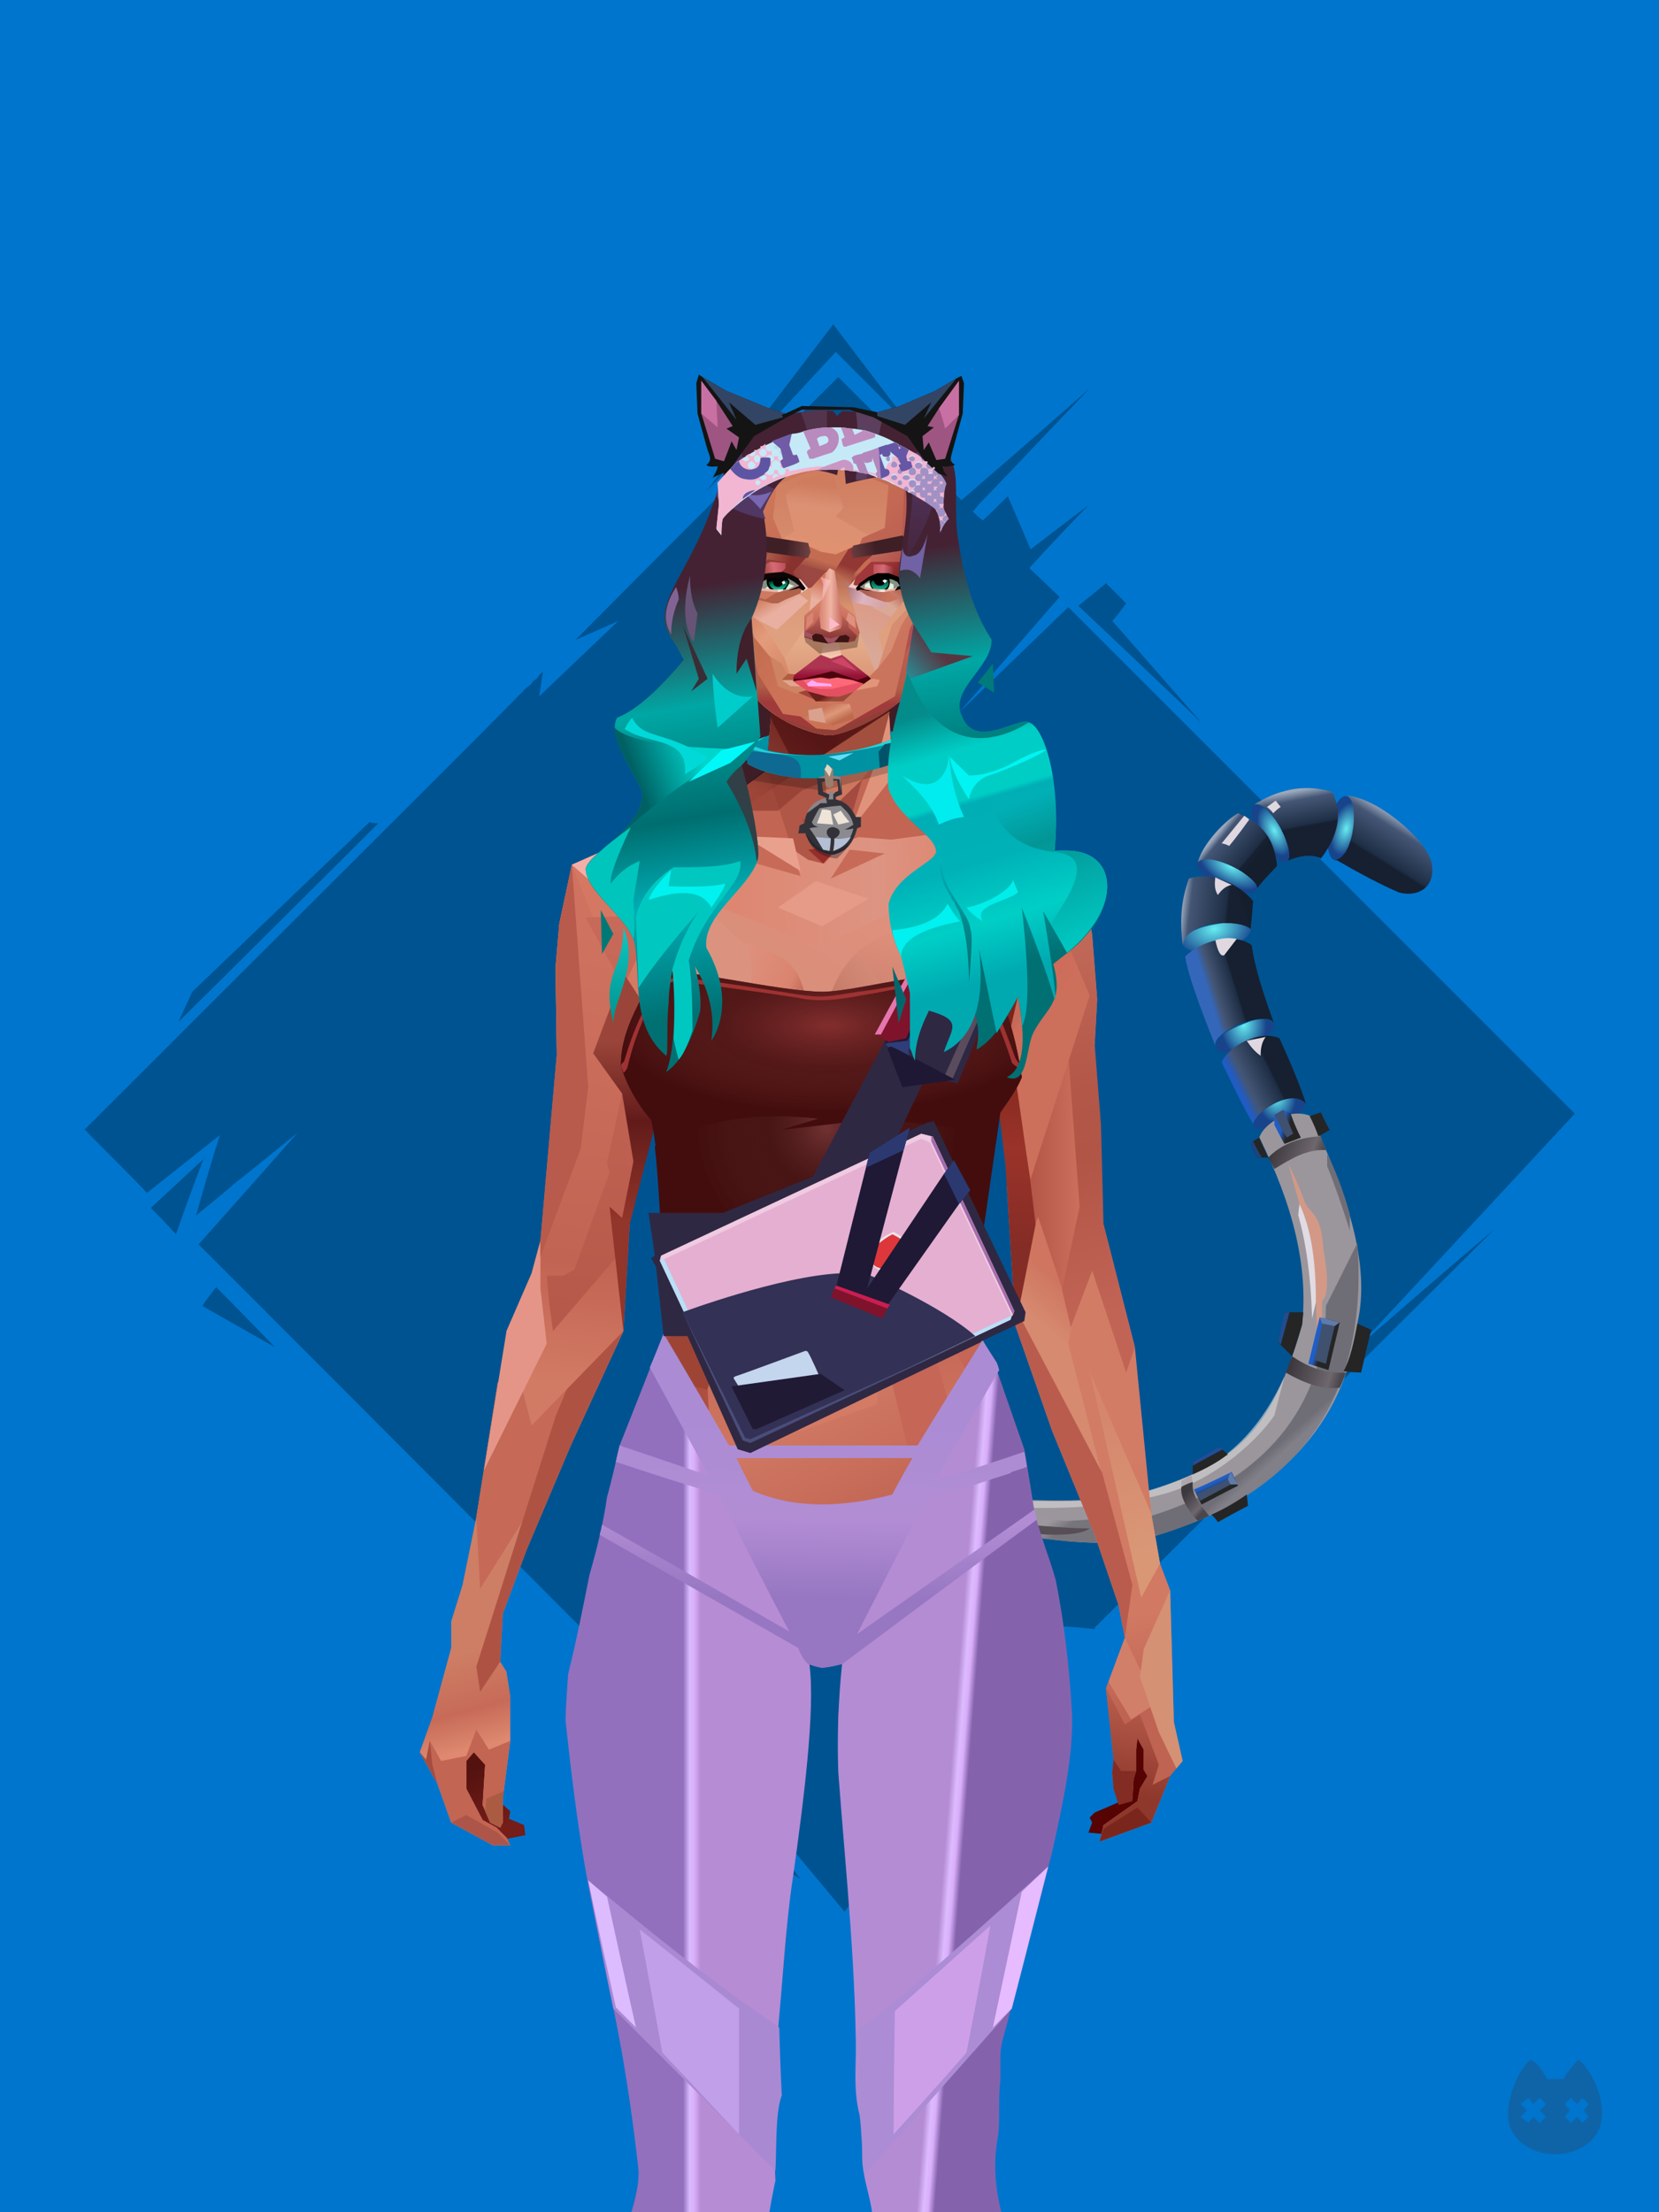 <?xml version="1.0" encoding="UTF-8"?><svg width="1320px" height="1760px" viewBox="0 0 1320 1760" version="1.1" xmlns="http://www.w3.org/2000/svg" xmlns:xlink="http://www.w3.org/1999/xlink"><defs></defs><g stroke="none" stroke-width="1" fill="none" id="id-30042" fill-rule="evenodd"><g id="id-30043"><rect fill="#0075CD" width="1320" height="1760" x="0" y="0" id="id-30044"></rect><g transform=" translate(660,890) rotate(-180) translate(-660,-889) translate(67,258)" fill="#005391" id="id-30045"><path d=" M 581,0 C 632,61 657,92 657,92 C 943,379 1089,525 1095,531 L 1095,531 L 1095,531 C 1044,588 1018,618 1016,620 L 1016,620 L 1016,620 C 1037,603 1054,589 1067,579 L 1069,577 C 1087,562 1097,554 1097,554 C 1085,597 1078,618 1078,618 C 1117,587 1136,572 1136,572 C 1166,603 1183,619 1185,622 L 1185,622 C 1185,622 1185,622 1186,622 L 1186,622 L 1186,622 C 989,819 871,936 834,974 L 830,977 C 830,978 829,978 829,979 L 826,981 C 826,982 825,982 825,982 L 824,984 C 823,985 822,985 822,986 L 821,987 C 821,987 821,987 821,987 C 823,973 824,967 824,967 C 782,1007 761,1027 761,1027 C 783,1017 795,1012 795,1012 C 660,1148 590,1217 586,1221 L 586,1221 L 586,1221 C 524,1159 491,1126 488,1123 L 488,1123 C 488,1123 488,1123 488,1123 C 421,1181 387,1211 386,1212 L 386,1212 L 386,1212 C 432,1164 461,1133 473,1121 L 474,1120 C 477,1116 479,1114 479,1114 C 474,1109 471,1107 471,1107 C 458,1119 452,1126 451,1126 L 451,1126 C 451,1126 451,1126 451,1126 C 439,1098 433,1084 433,1084 C 403,1107 387,1119 387,1119 C 419,1086 434,1069 434,1069 C 418,1054 410,1046 410,1046 C 464,984 490,954 490,954 L 403,1038 C 145,780 11,646 1,636 L 0,635 L 0,635 C 115,511 173,449 173,449 C 101,512 64,543 64,543 C 260,348 365,243 381,227 L 382,226 C 382,226 382,225 382,225 L 382,225 C 383,225 383,225 383,225 C 400,227 409,227 409,227 C 414,204 416,192 416,192 C 458,150 485,123 497,110 L 498,110 C 499,109 499,109 499,109 L 500,108 C 500,108 500,108 500,108 L 501,107 C 502,106 503,105 503,105 L 504,104 C 504,104 504,104 504,104 L 504,104 C 504,104 504,104 504,104 L 505,103 L 505,103 C 556,34 581,0 581,0 Z M 518,106 C 494,131 482,144 482,144 L 513,128 C 517,114 518,107 518,106 L 518,106 C 518,106 518,106 518,106 Z" id="id-30046"></path><path d=" M 395,1039 C 380,1051 373,1057 373,1057 C 362,1046 357,1041 357,1041 C 364,1031 368,1027 368,1027 L 297,946 C 362,1008 395,1039 395,1039 Z" id="id-30047"></path><path d=" M 526,1179 C 569,1235 590,1263 590,1263 C 658,1174 691,1130 691,1130 L 588,1241 C 547,1200 526,1179 526,1179 Z" id="id-30048"></path><path d=" M 952,866 C 957,866 959,867 959,867 C 1053,777 1100,732 1100,732 L 1111,708 C 1005,813 952,866 952,866 Z" id="id-30049"></path><path d=" M 1113,539 C 1099,579 1091,599 1091,599 L 1133,560 C 1119,546 1113,539 1113,539 Z" id="id-30050"></path><path d=" M 1081,497 C 1089,487 1092,482 1092,482 L 1034,449 C 1065,481 1081,497 1081,497 Z" id="id-30051"></path><path d=" M 643,61 C 625,38 616,26 616,26 L 639,40 C 642,54 643,61 643,61 Z" id="id-30052"></path></g></g></g><defs><radialGradient cx="45%" cy="17%" r="62%" id="id-71083" fx="45%" fy="17%" gradientTransform=" translate(0.447,0.175) scale(0.589,1) rotate(64) scale(1,1) translate(-0.447,-0.175)"><stop stop-color="#66EDF2" offset="0%"></stop><stop stop-color="#18448B" offset="100%"></stop><stop stop-color="#18448B" offset="100%"></stop></radialGradient><radialGradient cx="45%" cy="17%" r="62%" id="id-71084" fx="45%" fy="17%" gradientTransform=" translate(0.447,0.175) scale(0.582,1) rotate(64) scale(1,1) translate(-0.447,-0.175)"><stop stop-color="#66EDF2" offset="0%"></stop><stop stop-color="#18448B" offset="100%"></stop><stop stop-color="#18448B" offset="100%"></stop></radialGradient><radialGradient cx="45%" cy="17%" r="66%" id="id-71085" fx="45%" fy="17%" gradientTransform=" translate(0.447,0.175) scale(0.427,1) rotate(84) scale(1,2) translate(-0.447,-0.175)"><stop stop-color="#66EDF2" offset="0%"></stop><stop stop-color="#18448B" offset="100%"></stop><stop stop-color="#18448B" offset="100%"></stop></radialGradient><radialGradient cx="49%" cy="5%" r="81%" id="id-71086" fx="49%" fy="5%" gradientTransform=" translate(0.495,0.048) scale(0.333,1) rotate(94) scale(1,2) translate(-0.495,-0.048)"><stop stop-color="#66EDF2" offset="0%"></stop><stop stop-color="#18448B" offset="100%"></stop><stop stop-color="#18448B" offset="100%"></stop></radialGradient><radialGradient cx="71%" cy="49%" r="126%" id="id-71087" fx="71%" fy="49%" gradientTransform=" translate(0.706,0.492) scale(1,0.327) rotate(95) scale(1,0.511) translate(-0.706,-0.492)"><stop stop-color="#66EDF2" offset="0%"></stop><stop stop-color="#18448B" offset="100%"></stop></radialGradient><radialGradient cx="71%" cy="49%" r="111%" id="id-71088" fx="71%" fy="49%" gradientTransform=" translate(0.706,0.492) scale(1,0.373) rotate(96) scale(1,0.511) translate(-0.706,-0.492)"><stop stop-color="#66EDF2" offset="0%"></stop><stop stop-color="#18448B" offset="100%"></stop></radialGradient><linearGradient x1="93%" y1="60%" x2="5%" y2="41%" id="id-71089"><stop stop-color="#4A464C" offset="0%"></stop><stop stop-color="#6E676D" offset="21%"></stop><stop stop-color="#3B383E" offset="100%"></stop></linearGradient><linearGradient x1="52%" y1="73%" x2="54%" y2="76%" id="id-71090"><stop stop-color="#6F6E77" offset="0%"></stop><stop stop-color="#817F87" offset="100%"></stop></linearGradient><linearGradient x1="33%" y1="37%" x2="57%" y2="45%" id="id-71091"><stop stop-color="#205EC5" offset="0%"></stop><stop stop-color="#252525" offset="100%"></stop></linearGradient><linearGradient x1="35%" y1="39%" x2="50%" y2="64%" id="id-71092"><stop stop-color="#205EC5" offset="0%"></stop><stop stop-color="#252525" offset="100%"></stop></linearGradient><linearGradient x1="73%" y1="81%" x2="26%" y2="23%" id="id-71093"><stop stop-color="#4A464C" offset="0%"></stop><stop stop-color="#6E676D" offset="21%"></stop><stop stop-color="#3B383E" offset="100%"></stop></linearGradient><linearGradient x1="93%" y1="58%" x2="5%" y2="43%" id="id-71094"><stop stop-color="#4A464C" offset="0%"></stop><stop stop-color="#6E676D" offset="21%"></stop><stop stop-color="#3B383E" offset="100%"></stop></linearGradient><linearGradient x1="40%" y1="37%" x2="54%" y2="45%" id="id-71095"><stop stop-color="#205EC5" offset="0%"></stop><stop stop-color="#252525" offset="100%"></stop></linearGradient><linearGradient x1="80%" y1="35%" x2="22%" y2="67%" id="id-71096"><stop stop-color="#162030" offset="0%"></stop><stop stop-color="#162030" offset="34%"></stop><stop stop-color="#1E2E45" offset="38%"></stop><stop stop-color="#445675" offset="83%"></stop><stop stop-color="#1F5CC5" offset="100%"></stop></linearGradient><linearGradient x1="70%" y1="39%" x2="27%" y2="56%" id="id-71097"><stop stop-color="#162030" offset="0%"></stop><stop stop-color="#162030" offset="34%"></stop><stop stop-color="#1E2E45" offset="38%"></stop><stop stop-color="#445675" offset="83%"></stop><stop stop-color="#3467BA" offset="100%"></stop></linearGradient><linearGradient x1="3%" y1="42%" x2="99%" y2="53%" id="id-71098"><stop stop-color="#9CA8BB" offset="0%"></stop><stop stop-color="#445675" offset="12%"></stop><stop stop-color="#1E2E45" offset="62%"></stop><stop stop-color="#162030" offset="66%"></stop><stop stop-color="#162030" offset="100%"></stop></linearGradient><linearGradient x1="87%" y1="76%" x2="25%" y2="27%" id="id-71099"><stop stop-color="#162030" offset="0%"></stop><stop stop-color="#162030" offset="0%"></stop><stop stop-color="#162030" offset="34%"></stop><stop stop-color="#1E2E45" offset="38%"></stop><stop stop-color="#445675" offset="90%"></stop><stop stop-color="#9CA8BB" offset="100%"></stop></linearGradient><linearGradient x1="46%" y1="10%" x2="61%" y2="80%" id="id-71100"><stop stop-color="#9CA8BB" offset="0%"></stop><stop stop-color="#445675" offset="17%"></stop><stop stop-color="#1E2E45" offset="62%"></stop><stop stop-color="#162030" offset="66%"></stop><stop stop-color="#162030" offset="100%"></stop></linearGradient><linearGradient x1="76%" y1="30%" x2="40%" y2="89%" id="id-71101"><stop stop-color="#9CA8BB" offset="0%"></stop><stop stop-color="#445675" offset="17%"></stop><stop stop-color="#1E2E45" offset="62%"></stop><stop stop-color="#162030" offset="66%"></stop><stop stop-color="#162030" offset="100%"></stop></linearGradient><linearGradient x1="35%" y1="47%" x2="50%" y2="53%" id="id-71102"><stop stop-color="#9C979D" offset="0%"></stop><stop stop-color="#77757C" offset="100%"></stop></linearGradient></defs><g transform=" translate(792,627)" id="id-71103"><path d=" M 230,266 C 215,273 207,273 205,267 C 210,254 237,240 247,250 C 247,255 241,260 230,266 Z" fill="url(#id-71083)" id="id-71104"></path><path d=" M 175,205 C 175,199 183,193 199,187 C 213,181 221,185 222,189 C 225,196 179,222 175,205 Z" fill="url(#id-71084)" id="id-71105"></path><path d=" M 149,125 C 148,117 158,111 177,108 C 188,106 197,108 203,112 C 206,122 161,140 149,125 Z" fill="url(#id-71085)" id="id-71106"></path><ellipse transform=" translate(184,70) rotate(25) translate(-184,-70)" cx="184" cy="70" fill="url(#id-71086)" id="id-71107" rx="26" ry="9"></ellipse><ellipse transform=" translate(219,36) rotate(-30) translate(-219,-36)" cx="219" cy="36" fill="url(#id-71087)" id="id-71107" rx="9" ry="26"></ellipse><ellipse transform=" translate(275,32) rotate(10) translate(-275,-32)" cx="275" cy="32" fill="url(#id-71088)" id="id-71107" rx="10" ry="26"></ellipse><path d=" M 210,278 C 214,266 235,254 251,261 C 279,321 299,378 288,426 C 278,507 224,564 127,595 C 80,607 34,596 0,590 C 7,578 11,570 11,567 C 10,564 81,572 123,559 C 194,535 220,511 244,427 C 249,381 237,332 210,278 Z" fill="#9B969C" id="id-71110"></path><path d=" M 222,303 C 235,295 248,287 263,288 C 260,281 259,277 259,277 C 240,278 227,284 217,294" fill="url(#id-71089)" id="id-71111"></path><path d=" M 210,278 C 205,281 203,282 203,282 C 206,290 208,294 208,294 L 217,294 C 212,283 210,278 210,278 Z" fill="#252525" id="id-71112"></path><path d=" M 205,281 C 209,289 212,294 212,294 C 209,294 208,294 208,294 L 203,282 C 204,281 205,281 205,281 Z" fill="#1D437F" id="id-71113"></path><path d=" M 250,261 C 256,259 259,258 259,258 C 263,267 266,272 266,272 L 257,277 C 253,266 250,261 250,261 Z" fill="#252525" id="id-71114"></path><path d=" M 233,299 C 239,320 242,331 242,331 C 256,359 254,396 256,431 C 258,424 260,421 260,421 C 260,412 260,408 260,408 C 265,403 265,390 261,367 C 259,337 251,340 246,329 C 241,315 236,305 233,299 Z" fill="#D39986" id="id-71115"></path><path d=" M 242,331 C 241,337 241,340 241,340 C 247,361 251,388 252,422 L 255,409 C 255,375 251,350 242,331 Z" fill="#E1DBE3" id="id-71116"></path><path d=" M 264,291 C 264,297 264,301 264,301 C 269,313 275,330 282,352 L 282,339 C 277,321 271,305 264,291 Z" fill="#6F6E77" id="id-71117"></path><path d=" M 288,362 C 271,396 263,412 263,412 C 262,492 214,551 124,579 C 125,582 125,584 125,586 C 126,588 126,591 127,595 C 243,561 297,483 288,362 Z" fill="url(#id-71090)" id="id-71118"></path><path d=" M 222,260 C 222,265 222,268 222,268 C 227,278 230,283 230,283 C 238,280 243,278 243,278 C 237,266 235,259 235,259 L 229,256 C 224,259 222,260 222,260 Z" fill="url(#id-71091)" id="id-71119"></path><path d=" M 222,260 C 228,272 232,278 232,278 L 237,275 L 229,256 C 224,259 222,260 222,260 Z" fill="#3F516F" id="id-71120"></path><polygon points="232 278 230 283 243 278 237 275" fill="#252525" id="id-71121"></polygon><path d=" M 11,567 L 9,572 C 32,573 87,575 136,561 C 177,549 210,517 222,499 L 230,468 C 213,506 188,533 155,547 C 97,572 56,567 11,567 Z" fill="#D8D8D8" fill-opacity="0.612" id="id-71122"></path><path d=" M 157,546 C 157,539 157,536 157,536 C 171,528 178,524 178,524 L 185,530 C 176,537 166,542 157,546 Z" fill="#252525" id="id-71123"></path><path d=" M 157,539 L 181,526 L 178,524 L 157,536 C 157,538 157,539 157,539 Z" fill="#1E4E9A" id="id-71124"></path><path d=" M 158,558 C 162,566 164,570 164,570 C 183,560 193,555 193,555 L 188,544 C 168,554 158,558 158,558 Z" fill="url(#id-71092)" id="id-71125"></path><path d=" M 160,562 C 177,554 185,550 185,550 C 187,553 187,554 187,554 L 163,567 C 161,564 160,562 160,562 Z" fill="#3F516F" id="id-71126"></path><polygon points="187 544 185 550 187 554 193 554" fill="#607BA9" id="id-71127"></polygon><path d=" M 148,551 C 148,554 148,556 148,556 C 154,553 157,552 157,552 L 156,547 C 151,549 148,551 148,551 Z" fill="#ACA6AE" id="id-71128"></path><path d=" M 148,556 C 147,563 151,572 161,583 L 170,579 C 164,571 156,564 157,552 C 151,554 148,556 148,556 Z" fill="url(#id-71093)" id="id-71129"></path><path d=" M 172,578 C 176,582 177,584 177,584 C 193,575 201,571 201,571 L 200,562 C 190,569 181,574 172,578 Z" fill="#252525" id="id-71130"></path><path d=" M 236,452 C 248,460 261,466 279,465 C 276,473 274,477 274,477 C 260,479 245,473 231,465 C 234,457 236,452 236,452 Z" fill="url(#id-71094)" id="id-71131"></path><path d=" M 274,425 C 263,422 258,421 258,421 C 252,446 249,458 249,458 L 265,463 C 271,438 274,425 274,425 Z" fill="url(#id-71095)" id="id-71132"></path><path d=" M 260,426 C 267,427 270,428 270,428 C 265,448 263,458 263,458 L 254,455 C 258,435 260,426 260,426 Z" fill="#3F516E" id="id-71133"></path><polygon points="258 421 260 426 270 428 274 425" fill="#607BA9" id="id-71134"></polygon><path d=" M 236,452 C 229,445 225,441 225,441 C 229,425 230,417 230,417 L 245,417 L 244,427 C 239,444 236,452 236,452 Z" fill="#252525" id="id-71135"></path><path d=" M 227,443 L 234,417 L 230,417 L 225,441 C 227,442 227,443 227,443 Z" fill="#234C8F" id="id-71136"></path><path d=" M 277,464 C 287,465 291,465 291,465 C 296,443 299,431 299,431 L 288,426 C 285,442 282,455 277,464 Z" fill="#252525" id="id-71137"></path><path d=" M 205,267 C 198,256 180,218 180,218 C 186,205 210,192 226,199 C 236,221 243,238 247,251 C 237,239 209,255 205,267 Z" fill="url(#id-71096)" id="id-71138"></path><path d=" M 215,198 C 212,202 211,207 211,213 C 207,210 204,207 200,201 L 215,198 Z" fill="#DFD8E0" id="id-71139"></path><path d=" M 175,205 C 161,170 153,147 151,134 C 163,122 189,114 204,125 C 206,142 214,166 222,188 C 219,175 172,193 175,205 Z" fill="url(#id-71097)" id="id-71140"></path><path d=" M 175,121 C 177,130 179,134 182,133 L 192,120 C 187,119 181,119 175,121 Z" fill="#DFD8E0" id="id-71141"></path><path d=" M 149,125 C 147,108 147,91 154,72 C 171,66 194,76 205,90 C 204,99 203,107 203,112 C 194,104 152,105 149,125 Z" fill="url(#id-71098)" id="id-71142"></path><path d=" M 175,71 C 174,78 175,82 177,85 C 180,81 183,78 188,77 C 179,73 175,71 175,71 Z" fill="#DFD8E0" id="id-71143"></path><path d=" M 203,112 L 192,79 C 196,81 201,85 205,90 C 204,105 203,112 203,112 Z" fill="#151E2C" id="id-71144"></path><path d=" M 161,59 C 165,45 180,28 193,20 C 209,27 222,37 224,62 C 221,64 216,70 208,80 C 213,73 171,49 161,59 Z" fill="url(#id-71099)" id="id-71145"></path><path d=" M 202,25 C 192,39 186,46 186,46 C 182,44 180,44 180,44 L 198,22 C 201,24 202,25 202,25 Z" fill="#DFD8E0" id="id-71146"></path><path d=" M 218,41 L 197,67 C 205,73 209,77 208,79 L 224,62 C 224,58 222,51 218,41 Z" fill="#151E2C" id="id-71147"></path><path d=" M 206,13 C 224,2 244,-4 268,3 C 277,21 272,39 259,56 C 252,52 241,54 232,58 C 240,55 221,10 206,13 Z" fill="url(#id-71100)" id="id-71148"></path><path d=" M 216,15 C 220,18 221,20 221,20 C 225,16 227,15 227,15 L 223,10 C 219,13 216,15 216,15 Z" fill="#DFD8E0" id="id-71149"></path><path d=" M 271,57 C 290,68 307,77 321,83 C 335,87 351,80 347,59 C 342,40 303,7 279,6 C 290,8 286,54 271,57 Z" fill="url(#id-71101)" id="id-71150"></path><path d=" M 107,578 C 80,582 62,583 55,583 C 14,579 9,572 9,572 C 4,585 1,591 1,591 C 15,595 79,604 109,599 L 107,578 Z" fill="url(#id-71102)" id="id-71151"></path><path d=" M 10,584 C 23,586 57,589 75,589 C 68,595 38,596 13,590 C 11,586 10,584 10,584 Z" fill="#564F56" id="id-71152"></path></g><defs></defs><polygon points="560 656 545 547 542 498 603 477 738 482 720 647" fill="#3E1D26" id="id-73995"></polygon><defs><linearGradient x1="100%" y1="46%" x2="12%" y2="47%" id="id-74022"><stop stop-color="#CC6F5C" offset="0%"></stop><stop stop-color="#DC8069" offset="21%"></stop><stop stop-color="#DD9482" offset="46%"></stop><stop stop-color="#DD8570" offset="80%"></stop><stop stop-color="#D47863" offset="100%"></stop></linearGradient><linearGradient x1="53%" y1="81%" x2="50%" y2="21%" id="id-74023"><stop stop-color="#BF6352" offset="0%"></stop><stop stop-color="#D17963" offset="24%"></stop><stop stop-color="#D27C66" offset="100%"></stop></linearGradient><linearGradient x1="52%" y1="-4%" x2="46%" y2="70%" id="id-74024"><stop stop-color="#BE6352" offset="0%"></stop><stop stop-color="#8E382C" offset="100%"></stop></linearGradient><linearGradient x1="46%" y1="43%" x2="15%" y2="43%" id="id-74025"><stop stop-color="#C16252" offset="0%"></stop><stop stop-color="#BF6050" offset="8%"></stop><stop stop-color="#A6493B" offset="100%"></stop></linearGradient><linearGradient x1="54%" y1="37%" x2="12%" y2="72%" id="id-74026"><stop stop-color="#3C050A" offset="0%"></stop><stop stop-color="#9A4336" offset="100%"></stop></linearGradient><linearGradient x1="40%" y1="14%" x2="61%" y2="85%" id="id-74027"><stop stop-color="#54120F" offset="0%"></stop><stop stop-color="#741D19" offset="100%"></stop></linearGradient><linearGradient x1="27%" y1="47%" x2="91%" y2="49%" id="id-74028"><stop stop-color="#E19D89" offset="0%"></stop><stop stop-color="#E9A18E" offset="100%"></stop></linearGradient><linearGradient x1="47%" y1="60%" x2="49%" y2="79%" id="id-74029"><stop stop-color="#CE7E65" offset="0%"></stop><stop stop-color="#C76B58" offset="60%"></stop><stop stop-color="#DE8970" offset="100%"></stop></linearGradient><linearGradient x1="29%" y1="56%" x2="69%" y2="53%" id="id-74030"><stop stop-color="#D48F77" offset="0%"></stop><stop stop-color="#C06352" offset="8%"></stop><stop stop-color="#CD6F5D" offset="18%"></stop><stop stop-color="#BA5E4E" offset="38%"></stop><stop stop-color="#C86C59" offset="65%"></stop><stop stop-color="#B8594A" offset="81%"></stop><stop stop-color="#AD5343" offset="100%"></stop></linearGradient><linearGradient x1="47%" y1="45%" x2="54%" y2="46%" id="id-74031"><stop stop-color="#BF6151" offset="0%"></stop><stop stop-color="#B75D4C" offset="62%"></stop><stop stop-color="#AF5646" offset="77%"></stop><stop stop-color="#C37B60" offset="100%"></stop></linearGradient><linearGradient x1="51%" y1="7%" x2="50%" y2="100%" id="id-74032"><stop stop-color="#B95A4B" offset="0%"></stop><stop stop-color="#D38369" offset="75%"></stop><stop stop-color="#D5856B" offset="100%" stop-opacity="0.452"></stop></linearGradient><linearGradient x1="51%" y1="11%" x2="49%" y2="93%" id="id-74033"><stop stop-color="#CF725F" offset="0%"></stop><stop stop-color="#C26453" offset="73%"></stop><stop stop-color="#D27B64" offset="100%"></stop></linearGradient><linearGradient x1="51%" y1="-5%" x2="48%" y2="96%" id="id-74034"><stop stop-color="#C86B5A" offset="0%"></stop><stop stop-color="#B6594A" offset="100%"></stop></linearGradient><linearGradient x1="50%" y1="19%" x2="50%" y2="69%" id="id-74035"><stop stop-color="#9B453A" offset="0%"></stop><stop stop-color="#621B1A" offset="45%"></stop><stop stop-color="#92352A" offset="100%"></stop></linearGradient><linearGradient x1="46%" y1="74%" x2="39%" y2="35%" id="id-74036"><stop stop-color="#9C4034" offset="0%"></stop><stop stop-color="#AF5244" offset="51%"></stop><stop stop-color="#9F4438" offset="100%" stop-opacity="0"></stop></linearGradient><linearGradient x1="46%" y1="16%" x2="49%" y2="82%" id="id-74037"><stop stop-color="#9B473D" offset="0%" stop-opacity="0.186"></stop><stop stop-color="#5F2520" offset="100%"></stop></linearGradient><linearGradient x1="41%" y1="19%" x2="50%" y2="100%" id="id-74038"><stop stop-color="#BB6351" offset="0%"></stop><stop stop-color="#90372C" offset="100%"></stop></linearGradient><linearGradient x1="50%" y1="31%" x2="45%" y2="50%" id="id-74039"><stop stop-color="#CF7560" offset="0%"></stop><stop stop-color="#D68A70" offset="100%"></stop></linearGradient><linearGradient x1="51%" y1="22%" x2="50%" y2="100%" id="id-74040"><stop stop-color="#9B4237" offset="0%"></stop><stop stop-color="#B77057" offset="100%"></stop></linearGradient><linearGradient x1="49%" y1="0%" x2="50%" y2="100%" id="id-74041"><stop stop-color="#D27A64" offset="0%" stop-opacity="0.648"></stop><stop stop-color="#CC715D" offset="100%"></stop></linearGradient><linearGradient x1="44%" y1="15%" x2="50%" y2="100%" id="id-74042"><stop stop-color="#B05345" offset="0%"></stop><stop stop-color="#9F4739" offset="100%"></stop></linearGradient><linearGradient x1="52%" y1="21%" x2="49%" y2="83%" id="id-74043"><stop stop-color="#CB725D" offset="0%"></stop><stop stop-color="#D6866C" offset="48%"></stop><stop stop-color="#D6896E" offset="100%" stop-opacity="0.854"></stop></linearGradient><linearGradient x1="85%" y1="60%" x2="15%" y2="60%" id="id-74044"><stop stop-color="#CC6F5C" offset="0%"></stop><stop stop-color="#B65849" offset="100%"></stop></linearGradient><linearGradient x1="48%" y1="-20%" x2="59%" y2="91%" id="id-74045"><stop stop-color="#D27F6C" offset="0%"></stop><stop stop-color="#B35748" offset="60%"></stop><stop stop-color="#B15546" offset="72%"></stop><stop stop-color="#C26455" offset="100%"></stop></linearGradient><linearGradient x1="55%" y1="48%" x2="46%" y2="33%" id="id-74046"><stop stop-color="#CC705C" offset="0%"></stop><stop stop-color="#CF6B5A" offset="86%"></stop><stop stop-color="#C56958" offset="100%"></stop></linearGradient><linearGradient x1="50%" y1="19%" x2="50%" y2="78%" id="id-74047"><stop stop-color="#7C241C" offset="0%"></stop><stop stop-color="#9A3329" offset="50%"></stop><stop stop-color="#842C26" offset="100%"></stop><stop stop-color="#842C26" offset="100%"></stop></linearGradient><linearGradient x1="50%" y1="10%" x2="50%" y2="43%" id="id-74048"><stop stop-color="#C06756" offset="0%"></stop><stop stop-color="#B85C4D" offset="15%"></stop><stop stop-color="#99362A" offset="68%"></stop><stop stop-color="#A8483A" offset="100%"></stop></linearGradient><linearGradient x1="89%" y1="50%" x2="7%" y2="52%" id="id-74049"><stop stop-color="#842C22" offset="0%"></stop><stop stop-color="#B85C4D" offset="53%" stop-opacity="0.199"></stop><stop stop-color="#99362A" offset="75%"></stop><stop stop-color="#8D3126" offset="100%"></stop></linearGradient><linearGradient x1="44%" y1="70%" x2="86%" y2="30%" id="id-74050"><stop stop-color="#D78E7B" offset="0%"></stop><stop stop-color="#E0907C" offset="100%"></stop></linearGradient><linearGradient x1="19%" y1="86%" x2="73%" y2="32%" id="id-74051"><stop stop-color="#8D342A" offset="0%"></stop><stop stop-color="#C77C6A" offset="40%"></stop><stop stop-color="#E19C86" offset="100%"></stop></linearGradient><linearGradient x1="35%" y1="94%" x2="47%" y2="12%" id="id-74052"><stop stop-color="#CD8470" offset="0%"></stop><stop stop-color="#C77C6A" offset="40%"></stop><stop stop-color="#DF907C" offset="100%"></stop></linearGradient><linearGradient x1="50%" y1="54%" x2="27%" y2="9%" id="id-74053"><stop stop-color="#DDAB90" offset="0%"></stop><stop stop-color="#DDAB90" offset="100%" stop-opacity="0.078"></stop></linearGradient><linearGradient x1="20%" y1="36%" x2="93%" y2="69%" id="id-74054"><stop stop-color="#E19D8B" offset="0%"></stop><stop stop-color="#DA846F" offset="70%"></stop><stop stop-color="#9B3F34" offset="100%"></stop></linearGradient><linearGradient x1="36%" y1="84%" x2="25%" y2="44%" id="id-74055"><stop stop-color="#C96D62" offset="0%" stop-opacity="0.509"></stop><stop stop-color="#90372C" offset="35%" stop-opacity="0.675"></stop><stop stop-color="#762E17" offset="100%" stop-opacity="0"></stop></linearGradient><linearGradient x1="63%" y1="95%" x2="43%" y2="20%" id="id-74056"><stop stop-color="#C06352" offset="0%"></stop><stop stop-color="#CF7762" offset="46%"></stop><stop stop-color="#C26655" offset="100%"></stop></linearGradient><linearGradient x1="40%" y1="0%" x2="50%" y2="86%" id="id-74057"><stop stop-color="#C56656" offset="0%"></stop><stop stop-color="#D27A64" offset="100%"></stop></linearGradient><linearGradient x1="50%" y1="0%" x2="50%" y2="92%" id="id-74058"><stop stop-color="#D27662" offset="0%"></stop><stop stop-color="#D37B65" offset="100%"></stop></linearGradient><linearGradient x1="33%" y1="79%" x2="21%" y2="44%" id="id-74059"><stop stop-color="#BE6457" offset="0%"></stop><stop stop-color="#983F32" offset="28%" stop-opacity="0.928"></stop><stop stop-color="#762E17" offset="100%" stop-opacity="0"></stop></linearGradient><linearGradient x1="4%" y1="47%" x2="92%" y2="45%" id="id-74060"><stop stop-color="#732617" offset="0%"></stop><stop stop-color="#832E1D" offset="17%" stop-opacity="0.753"></stop><stop stop-color="#9E4B3D" offset="48%" stop-opacity="0.386"></stop><stop stop-color="#8E3D31" offset="78%" stop-opacity="0.762"></stop><stop stop-color="#823328" offset="100%"></stop></linearGradient><linearGradient x1="60%" y1="45%" x2="67%" y2="53%" id="id-74061"><stop stop-color="#E79081" offset="0%"></stop><stop stop-color="#F6ACA6" offset="100%"></stop></linearGradient><linearGradient x1="48%" y1="15%" x2="54%" y2="81%" id="id-74062"><stop stop-color="#D99776" offset="0%" stop-opacity="0.400"></stop><stop stop-color="#D99776" offset="100%"></stop></linearGradient><linearGradient x1="47%" y1="44%" x2="50%" y2="61%" id="id-74063"><stop stop-color="#943B2F" offset="0%" stop-opacity="0.175"></stop><stop stop-color="#611C1B" offset="100%"></stop></linearGradient><linearGradient x1="26%" y1="-7%" x2="50%" y2="96%" id="id-74064"><stop stop-color="#37373F" offset="0%"></stop><stop stop-color="#19191D" offset="100%"></stop></linearGradient><linearGradient x1="50%" y1="12%" x2="59%" y2="82%" id="id-74065"><stop stop-color="#252525" offset="0%"></stop><stop stop-color="#101010" offset="100%"></stop></linearGradient><linearGradient x1="25%" y1="-16%" x2="50%" y2="98%" id="id-74066"><stop stop-color="#37373F" offset="0%"></stop><stop stop-color="#19191D" offset="100%"></stop></linearGradient><linearGradient x1="75%" y1="39%" x2="50%" y2="93%" id="id-74067"><stop stop-color="#252525" offset="0%"></stop><stop stop-color="#000000" offset="100%"></stop></linearGradient></defs><g transform=" translate(334,549)" id="id-74068"><polygon points="561 754 565 871 565 881 537 893 533 897 535 901 532 909 543 910 597 864" fill="#560304" id="id-74069"></polygon><polygon points="537 282 539 246 535 195 529 158 522 137 484 118 440 111 212 111 188 113 157 123 121 139 111 186 108 221 109 290" fill="url(#id-74022)" id="id-74069"></polygon><polygon points="467 393 474 506 503 589 537 672 556 728 561 754 546 794 552 851 551 861 552 874 556 885 567 882 568 866 570 860 570 843 571 834 576 843 576 859 579 864 573 874 571 884 544 903 541 916 582 901 597 864 607 852 600 821 597 716 589 695 582 655 569 523 544 425" fill="url(#id-74023)" id="id-74069"></polygon><polygon points="546 794 552 851 551 861 552 874 556 885 567 882 568 866 570 860 570 843 571 834 576 843 576 859 579 864 573 874 571 884 544 903 541 916 582 901 597 864 583 871 588 855 573 815 561 823" fill="url(#id-74024)" id="id-74069"></polygon><polygon points="552 851 551 861 552 874 556 887 567 884 568 866 570 860 558 860" fill="#822C24" id="id-74069"></polygon><polygon points="544 906 541 916 582 901 571 889" fill="#7B261D" id="id-74069"></polygon><polygon points="561 754 548 789 566 819 586 806" fill="#D27F6A" id="id-74069"></polygon><polygon points="486 648 477 599 453 529 440 504 437 490 439 460 449 402 456 340 188 343 198 411 202 493 162 596 153 638 266 693 319 721 386 693" fill="url(#id-74025)" id="id-74069"></polygon><polygon points="486 648 477 599 453 529 440 504 437 490 439 460 449 402 456 340 296 353 376 634" fill="#C56656" id="id-74069"></polygon><g transform=" translate(188,0)" id="id-74078"><polygon points="274 114 253 111 232 100 201 76 188 58 184 1 93 1 88 64 25 111 1 113 103 123 121 135 134 138 149 121 161 117 187 119 225 114" fill="#C36553" id="id-74069"></polygon><polygon points="201 76 188 58 185 12 175 57 155 111 185 73" fill="#DF937B" id="id-74069"></polygon><polygon points="149 1 93 1 88 64 108 126 121 135 133 138" fill="#B15748" id="id-74069"></polygon><polygon points="116 102 120 113 118 115 136 135 150 119 164 71 125 108" fill="#A34A41" id="id-74082"></polygon><polygon points="121 127 133 138 145 124" fill="#982E29" id="id-74083"></polygon><polygon points="136 98 164 71 175 57 186 17 134 51" fill="#CC775E" id="id-74084"></polygon><polygon points="97 96 116 80 164 60 178 48 186 17 184 1 93 1 88 64 45 96" fill="#8E3A2F" opacity="0.654" id="id-74069"></polygon><polygon points="186 17 184 1 93 1 88 64 45 96 66 96" fill="url(#id-74026)" opacity="0.467" id="id-74069"></polygon><polygon points="123 58 176 23 186 17 184 1 93 1 91 22 108 55" fill="#380409" opacity="0.434" id="id-74069"></polygon></g><polygon points="41 844 33 856 36 895 64 915 84 911 83 903 71 898 72 892 63 884 52 849" fill="url(#id-74027)" id="id-74069"></polygon><polygon points="315 152 285 173 320 188 357 166" fill="#E59B87" id="id-74089"></polygon><polygon points="327 150 370 130 342 127" fill="#C76B58" id="id-74090"></polygon><polygon points="301 142 303 148 243 131 240 119 276 119" fill="#C76B58" id="id-74091"></polygon><polygon points="159 149 206 123 269 123 303 144 297 118 188 113 157 123 121 139" fill="url(#id-74028)" id="id-74069"></polygon><polygon points="157 123 121 139 153 167 196 134" fill="#F2AFA7" id="id-74069"></polygon><polygon points="89 584 77 541 62 551 45 658 34 712 25 741 25 762 10 817 0 845 14 870 25 901 58 919 72 919 69 913 61 905 50 899 37 874 37 852 43 845 52 855 50 887 56 901 64 905 66 901 66 882 72 836 72 800 69 781 64 773 66 735 85 684 121 599 162 510" fill="url(#id-74029)" id="id-74069"></polygon><polygon points="89 584 77 541 62 551 45 658 48 715 121 599 162 510" fill="#C66957" id="id-74069"></polygon><polygon points="55 843 45 827 37 848 17 852 8 836 5 851 0 845 14 870 25 901 58 919 72 919 69 913 61 905 50 899 37 874 37 852 43 845 52 855 50 887 56 901 64 905 66 901 66 882 72 836" fill="#C26553" id="id-74069"></polygon><polygon points="53 882 52 892 56 901 64 905 66 901 66 882 67 876" fill="#AB5B42" id="id-74069"></polygon><polygon points="25 901 58 919 72 919 62 909 37 895" fill="#AE5549" id="id-74069"></polygon><polygon points="160 467 145 488 108 578 45 777 48 797 64 773 66 735 85 684 121 599 162 510" fill="#AE5344" id="id-74069"></polygon><polygon points="169 1211 277 1211 282 1183 281 1150 284 1127 286 1114 285 1063 293 972 306 866 311 792 309 768 323 771 337 768 333 817 333 855 339 924 346 1008 348 1113 351 1130 353 1176 361 1211 461 1211 458 1191 456 1170 460 1133 461 1082 505 905 516 839 518 826 512 762 503 706 486 648 482 629 386 690 318 718 266 690 184 629 153 637 132 731 119 781 118 813 123 862 131 916 166 1094 176 1179" fill="url(#id-74030)" id="id-74069"></polygon><polygon points="463 664 416 771 400 819 392 1125 359 1178 398 1204 441 1153 461 1082 505 905 516 839 518 826 515 789 490 714" fill="url(#id-74031)" id="id-74069"></polygon><polygon points="422 1160 395 1199 365 1171 401 1149 384 1120 391 983 411 786 416 771 448 697 454 1013 445 1116 407 1149" fill="url(#id-74032)" id="id-74102"></polygon><polygon points="121 139 111 186 108 221 109 290 96 438 89 464 69 510 89 585 162 510 167 425 162 241" fill="url(#id-74033)" id="id-74069"></polygon><polygon points="101 466 103 488 106 510 160 447 179 359 164 232 187 184 186 179 132 181 161 234 161 321 149 376 151 384 123 461 114 466" fill="url(#id-74034)" id="id-74104"></polygon><polygon points="96 438 89 464 69 510 51 621 101 520 96 476" fill="#E49587" id="id-74069"></polygon><polygon points="96 451 128 365 134 316 121 139 111 186 108 221 109 290 96 438" fill="#B85B4C" id="id-74069"></polygon><polygon points="184 241 177 248 162 225 138 289 161 321 170 375 161 420 151 411 162 510 167 425 188 343" fill="url(#id-74035)" id="id-74069"></polygon><polygon points="284 1127 286 1114 285 1063 293 972 306 866 311 792 309 768 323 771 337 768 333 817 333 855 339 924 346 1008 375 889 416 771 463 664 490 714 515 790 512 762 503 706 486 648 477 599 471 583 420 650 316 720 201 654 244 742 264 824 275 994" fill="url(#id-74036)" id="id-74069"></polygon><polygon points="298 930 306 866 311 792 309 768 323 771 337 768 333 817 333 855 336 894 347 826 360 784 378 733 388 687 321 739 254 687 267 736 291 821" fill="url(#id-74037)" id="id-74069"></polygon><polygon points="348 1093 348 1113 351 1130 353 1176 361 1211 461 1211 439 1155 422 1136 403 1148 429 1168 400 1202 370 1170 382 1125" fill="url(#id-74038)" id="id-74069"></polygon><polygon points="10 855 8 836 5 851 0 845 14 870" fill="#A64C3F" id="id-74069"></polygon><polygon points="520 500 516 520 544 629 474 500 490 399" fill="url(#id-74039)" id="id-74112"></polygon><polygon points="461 1211 458 1191 456 1170 460 1133 461 1082 439 1155 450 1211" fill="url(#id-74040)" id="id-74069"></polygon><polygon points="220 1149 259 1115 240 1063 232 973 266 819 240 713 201 661 158 650 201 784 183 925 170 1083" fill="url(#id-74041)" id="id-74114"></polygon><polygon points="169 1211 277 1211 282 1183 281 1150 284 1127 286 1114 286 1098 226 1211 207 1211 196 1121 173 1078 150 1014 166 1094 176 1179" fill="url(#id-74042)" id="id-74069"></polygon><polygon points="173 1078 183 924 150 1014" fill="#B76050" id="id-74069"></polygon><polygon points="169 1211 239 1211 230 1196 204 1175 173 1150 176 1179" fill="#7E2A20" opacity="0.574" id="id-74069"></polygon><polygon points="221 1130 240 1097 224 1063 224 983 240 804 217 698 190 668 212 771 212 910 190 998 181 1094" fill="url(#id-74043)" id="id-74114"></polygon><polygon points="217 795 221 692 200 667 169 658 200 737" fill="#D6886E" id="id-74119"></polygon><polygon points="511 476 492 419 481 447 484 356 521 274 533 417" fill="url(#id-74044)" id="id-74120"></polygon><polygon points="569 523 544 425 542 346 537 282 539 246 535 195 529 158 522 137 494 161 419 158 471 211 516 290 525 411 511 477 518 507 535 462 562 543" fill="url(#id-74045)" id="id-74069"></polygon><polygon points="486 389 533 243 501 167 464 207 451 247 463 265" fill="url(#id-74046)" id="id-74122"></polygon><polygon points="473 490 474 506 503 589 537 672 556 728 561 754 567 712 543 623" fill="#B95C4E" id="id-74069"></polygon><polygon points="460 328 466 378 474 506 490 425 486 392 469 274 479 230 461 260 454 251" fill="url(#id-74047)" id="id-74069"></polygon><polygon points="440 504 437 490 439 460 449 402 456 340 458 328 325 282 188 343 198 411 202 493 162 596 157 621 161 633 169 599 173 570 204 506 202 458 217 402 286 365 321 352 353 360 422 402 431 493 437 520" fill="url(#id-74048)" id="id-74069"></polygon><polygon points="451 385 456 340 458 328 364 340 330 308 268 343 188 343 194 379 262 368 312 343 335 340 381 368" fill="url(#id-74049)" id="id-74069"></polygon><polygon points="286 328 306 310 330 274 453 252 464 205 421 156 317 204 219 165 210 154 188 180" fill="url(#id-74050)" id="id-74127"></polygon><path d=" M 422,195 L 405,190 C 377,190 357,198 343,214 C 329,230 322,250 323,276 C 324,301 331,320 345,333 C 365,351 384,356 405,356 C 425,356 444,347 450,342 C 454,339 457,335 460,328 C 463,323 466,317 467,308 C 469,294 466,276 457,254 L 422,195 Z" fill="url(#id-74051)" id="id-74128"></path><path d=" M 422,195 L 417,175 C 386,188 366,196 358,201 C 355,203 351,206 348,208 C 348,209 381,253 448,342 C 454,338 459,332 463,324 C 469,310 469,301 469,293 C 469,287 465,275 459,257 L 422,195 Z" fill="url(#id-74052)" id="id-74128"></path><path d=" M 375,226 C 338,253 343,276 343,284 C 343,291 353,319 371,335 C 379,342 422,349 447,331 C 468,316 472,294 458,265 C 427,221 400,208 375,226 Z" fill="url(#id-74053)" opacity="0.282" id="id-74128"></path><path d=" M 272,205 C 260,199 243,200 221,209 C 187,227 169,258 168,303 C 167,319 184,342 190,346 C 197,351 212,356 239,353 C 257,351 272,344 284,333 C 303,312 312,288 309,260 C 305,217 291,214 272,205 Z" fill="url(#id-74054)" id="id-74131"></path><path d=" M 340,285 C 333,252 328,240 326,248 C 324,254 323,263 323,276 C 324,301 331,320 345,333 C 365,351 382,356 404,356 C 425,356 444,347 450,342 C 456,337 465,325 468,308 C 472,290 465,276 463,268 C 461,263 460,259 458,255 L 442,290 L 399,304 L 366,300 L 340,285 Z" fill="url(#id-74055)" id="id-74128"></path><path d=" M 153,637 L 149,654 L 132,731 L 130,739 C 133,730 135,723 137,718 C 140,709 147,691 149,680 C 151,671 155,655 161,633 L 172,570 L 162,596 L 153,637 Z" fill="#7D362E" id="id-74069"></path><path d=" M 259,203 C 254,199 240,185 217,163 L 210,153 L 186,180 C 192,211 192,231 186,239 C 175,256 168,277 168,303 C 168,324 190,352 239,344 C 252,342 274,217 259,203 Z" fill="#DB927F" id="id-74131"></path><polygon points="175 565 203 550 234 558 241 520 203 455 203 507" fill="#9E4435" id="id-74135"></polygon><polygon points="241 442 241 518 229 556 233 629 266 657 316 707 381 659 395 629 364 504 350 504 301 380" fill="url(#id-74056)" id="id-74136"></polygon><polygon points="432 626 427 589 407 518 414 505 450 568 470 618" fill="url(#id-74057)" id="id-74137"></polygon><polygon points="302 376 254 442 254 546 302 590 364 568 364 504 350 504 376 454 345 400" fill="url(#id-74058)" id="id-74136"></polygon><polygon points="317 480 342 436 319 413 300 447" fill="#C96C5A" id="id-74139"></polygon><polygon points="304 541 318 507 329 541 314 549" fill="#C06352" id="id-74140"></polygon><polygon points="306 543 316 578 329 541" fill="#DF8F72" id="id-74141"></polygon><path d=" M 178,333 C 179,334 180,336 182,338 C 184,342 186,343 189,346 C 190,347 197,351 206,353 C 215,354 226,355 239,353 C 257,351 272,344 284,333 C 293,322 299,313 302,305 C 304,301 307,293 309,277 C 310,274 310,268 309,260 L 228,277 L 207,295 L 178,333 Z" fill="url(#id-74059)" id="id-74131"></path><polygon points="306 543 308 550 324 556 329 541" fill="#E6A08A" id="id-74141"></polygon><polygon points="308 543 318 525 323 542 314 548" fill="#7E312C" id="id-74144"></polygon><polygon points="152 641 162 596 176 561 185 617 214 602 246 628 323 690 404 628 423 605 454 605 470 577 477 599 482 629 388 689 337 768 323 771 309 768 259 688 175 639 142 688" fill="url(#id-74060)" opacity="0.442" id="id-74145"></polygon><polygon points="490 154 522 137 484 118 412 123" fill="url(#id-74061)" id="id-74069"></polygon><polygon points="573 785 588 829 602 858 607 852 600 821 597 716 576 763" fill="#D49173" id="id-74069"></polygon><polygon points="574 722 589 695 582 655 533 542" fill="url(#id-74062)" id="id-74069"></polygon><polygon points="172 640 241 690 309 768 323 771 338 768 395 706 469 661 404 650 313 706 217 629" fill="url(#id-74063)" opacity="0.571" id="id-74149"></polygon><g transform=" translate(188,270)" id="id-74150"><polygon points="207 13 207 10 217 2 220 2 239 21 258 39 260 42 250 51 246 52 226 33" fill="url(#id-74064)" id="id-74151"></polygon><polygon points="208 40 218 50 222 50 240 33 257 13 257 9 247 0 244 1 230 19 209 36" fill="url(#id-74065)" id="id-74152"></polygon><polygon points="1 13 1 10 10 2 15 2 32 21 50 39 52 42 42 52 38 52 19 33" fill="url(#id-74066)" id="id-74151"></polygon><polygon points="0 43 10 53 14 53 33 35 50 15 50 11 40 3 36 4 19 23 1 39" fill="url(#id-74067)" id="id-74152"></polygon></g></g><defs><linearGradient x1="50%" y1="0%" x2="50%" y2="62%" id="id-74820"><stop stop-color="#E3A189" offset="0%"></stop><stop stop-color="#C36851" offset="100%"></stop></linearGradient><linearGradient x1="39%" y1="5%" x2="39%" y2="67%" id="id-74821"><stop stop-color="#CC7457" offset="0%"></stop><stop stop-color="#DFA080" offset="100%"></stop></linearGradient><linearGradient x1="65%" y1="0%" x2="47%" y2="79%" id="id-74822"><stop stop-color="#DC9580" offset="0%"></stop><stop stop-color="#DAA897" offset="100%"></stop></linearGradient><linearGradient x1="92%" y1="40%" x2="58%" y2="65%" id="id-74823"><stop stop-color="#B96653" offset="0%"></stop><stop stop-color="#DAA897" offset="100%"></stop></linearGradient><linearGradient x1="50%" y1="27%" x2="50%" y2="147%" id="id-74824"><stop stop-color="#E4AB89" offset="0%"></stop><stop stop-color="#D3876B" offset="100%"></stop></linearGradient><linearGradient x1="7%" y1="20%" x2="70%" y2="67%" id="id-74825"><stop stop-color="#C36248" offset="0%"></stop><stop stop-color="#E39C7B" offset="37%"></stop><stop stop-color="#D78B6C" offset="58%"></stop><stop stop-color="#CB745D" offset="100%"></stop></linearGradient><linearGradient x1="28%" y1="27%" x2="54%" y2="70%" id="id-74826"><stop stop-color="#C16C4E" offset="0%"></stop><stop stop-color="#CC7357" offset="100%"></stop></linearGradient><linearGradient x1="50%" y1="18%" x2="39%" y2="91%" id="id-74827"><stop stop-color="#CF7C5E" offset="0%"></stop><stop stop-color="#DC9174" offset="36%"></stop><stop stop-color="#DF9170" offset="100%"></stop></linearGradient><linearGradient x1="39%" y1="25%" x2="104%" y2="96%" id="id-74828"><stop stop-color="#D07958" offset="0%"></stop><stop stop-color="#B3554F" offset="100%"></stop></linearGradient><linearGradient x1="53%" y1="43%" x2="52%" y2="81%" id="id-74829"><stop stop-color="#BF5B54" offset="0%"></stop><stop stop-color="#B05D48" offset="76%"></stop><stop stop-color="#9F3B3B" offset="100%"></stop></linearGradient><radialGradient cx="50%" cy="59%" r="66%" id="id-74830" fx="50%" fy="59%" gradientTransform=" translate(0.500,0.593) scale(0.731,1) rotate(-90) scale(1,1) translate(-0.500,-0.593)"><stop stop-color="#E69A7A" offset="0%"></stop><stop stop-color="#A64442" offset="100%"></stop></radialGradient><linearGradient x1="50%" y1="42%" x2="37%" y2="61%" id="id-74831"><stop stop-color="#C46C52" offset="0%"></stop><stop stop-color="#9B4C40" offset="100%"></stop></linearGradient><linearGradient x1="50%" y1="31%" x2="50%" y2="119%" id="id-74832"><stop stop-color="#E9B0A1" offset="0%"></stop><stop stop-color="#FDDAB5" offset="100%"></stop></linearGradient><linearGradient x1="36%" y1="93%" x2="50%" y2="50%" id="id-74833"><stop stop-color="#C87F5D" offset="0%"></stop><stop stop-color="#923734" offset="100%"></stop></linearGradient><linearGradient x1="18%" y1="52%" x2="79%" y2="50%" id="id-74834"><stop stop-color="#9A342B" offset="0%"></stop><stop stop-color="#9B4843" offset="100%"></stop></linearGradient><linearGradient x1="56%" y1="-29%" x2="60%" y2="75%" id="id-74835"><stop stop-color="#A24E3F" offset="0%"></stop><stop stop-color="#D79370" offset="100%"></stop></linearGradient><linearGradient x1="42%" y1="71%" x2="50%" y2="23%" id="id-74836"><stop stop-color="#E9B0A1" offset="0%"></stop><stop stop-color="#D3755A" offset="100%"></stop></linearGradient><linearGradient x1="50%" y1="0%" x2="50%" y2="100%" id="id-74837"><stop stop-color="#DB886C" offset="0%"></stop><stop stop-color="#B5524B" offset="100%"></stop></linearGradient><linearGradient x1="0%" y1="58%" x2="100%" y2="58%" id="id-74838"><stop stop-color="#D67E6A" offset="0%"></stop><stop stop-color="#EFB4A4" offset="50%"></stop><stop stop-color="#C36257" offset="100%"></stop></linearGradient><linearGradient x1="50%" y1="0%" x2="50%" y2="78%" id="id-74839"><stop stop-color="#BD645A" offset="0%"></stop><stop stop-color="#8B3937" offset="100%"></stop></linearGradient><linearGradient x1="67%" y1="100%" x2="33%" y2="100%" id="id-74840"><stop stop-color="#E29579" offset="0%"></stop><stop stop-color="#DFA58F" offset="100%"></stop></linearGradient><linearGradient x1="33%" y1="26%" x2="82%" y2="67%" id="id-74841"><stop stop-color="#C87458" offset="0%"></stop><stop stop-color="#DE987A" offset="52%"></stop><stop stop-color="#BE6A4C" offset="100%"></stop></linearGradient><linearGradient x1="18%" y1="38%" x2="44%" y2="66%" id="id-74842"><stop stop-color="#D07B5C" offset="0%"></stop><stop stop-color="#E9B0A1" offset="100%"></stop></linearGradient><linearGradient x1="0%" y1="43%" x2="92%" y2="67%" id="id-74843"><stop stop-color="#AF797F" offset="0%"></stop><stop stop-color="#DDB5C1" offset="47%"></stop><stop stop-color="#D6A6A6" offset="100%"></stop></linearGradient><linearGradient x1="34%" y1="46%" x2="82%" y2="54%" id="id-74844"><stop stop-color="#AB6155" offset="0%"></stop><stop stop-color="#C8745E" offset="100%"></stop></linearGradient><linearGradient x1="34%" y1="40%" x2="83%" y2="55%" id="id-74845"><stop stop-color="#A0373A" offset="0%"></stop><stop stop-color="#7F2528" offset="63%"></stop><stop stop-color="#993B43" offset="100%"></stop></linearGradient><linearGradient x1="100%" y1="59%" x2="-8%" y2="52%" id="id-74846"><stop stop-color="#86292C" offset="0%"></stop><stop stop-color="#D56A75" offset="51%"></stop><stop stop-color="#BE4F5A" offset="100%"></stop></linearGradient><linearGradient x1="10%" y1="46%" x2="71%" y2="50%" id="id-74847"><stop stop-color="#974537" offset="0%" stop-opacity="0.483"></stop><stop stop-color="#89312E" offset="100%"></stop></linearGradient><linearGradient x1="0%" y1="60%" x2="100%" y2="50%" id="id-74848"><stop stop-color="#97443B" offset="0%"></stop><stop stop-color="#D56A75" offset="51%"></stop><stop stop-color="#BE4F5A" offset="100%"></stop></linearGradient><linearGradient x1="50%" y1="90%" x2="50%" y2="50%" id="id-74849"><stop stop-color="#15B095" offset="0%"></stop><stop stop-color="#006A4B" offset="100%"></stop></linearGradient><linearGradient x1="50%" y1="100%" x2="50%" y2="50%" id="id-74850"><stop stop-color="#1AD9B7" offset="0%"></stop><stop stop-color="#007E59" offset="100%"></stop></linearGradient><linearGradient x1="43%" y1="48%" x2="63%" y2="56%" id="id-74851"><stop stop-color="#6B201B" offset="0%"></stop><stop stop-color="#833528" offset="100%" stop-opacity="0.686"></stop></linearGradient><linearGradient x1="39%" y1="84%" x2="39%" y2="50%" id="id-74852"><stop stop-color="#971137" offset="0%"></stop><stop stop-color="#AD3552" offset="100%"></stop></linearGradient><linearGradient x1="-7%" y1="56%" x2="36%" y2="52%" id="id-74853"><stop stop-color="#724242" offset="0%"></stop><stop stop-color="#3E1F26" offset="100%"></stop></linearGradient><linearGradient x1="100%" y1="57%" x2="67%" y2="56%" id="id-74854"><stop stop-color="#724242" offset="0%"></stop><stop stop-color="#3E1F26" offset="100%"></stop></linearGradient></defs><g transform=" translate(561,332)" id="id-74855"><g transform=" translate(172,115)" id="id-74856"><polygon points="14 1 18 0 25 8 27 21 24 41 14 66 0 68" fill="url(#id-74820)" id="id-74857"></polygon><polygon points="12 48 19 50 23 42 26 24 20 12 12 22" fill="#E5565A" id="id-74858"></polygon><polygon points="11 21 17 10 20 5 24 7 26 24 20 36 18 31 20 16 9 29" fill="#CB3646" id="id-74859"></polygon><polygon points="10 28 11 38 8 45 13 49 19 38 13 24" fill="#811E27" id="id-74860"></polygon><polygon points="12 18 17 17 18 9" fill="#871D26" id="id-74861"></polygon><polygon points="18 50 10 51 8 50 5 61 12 63 14 61" fill="#F27E8F" id="id-74862"></polygon></g><g transform=" translate(0,113)" id="id-74863"><polygon points="13 0 5 0 0 13 4 36 13 63 25 67" fill="#D07C59" id="id-74864"></polygon><polygon points="5 9 0 13 4 36 13 63 25 67 13 24" fill="#E0535B" id="id-74864"></polygon><polygon points="18 46 14 47 7 32 11 26 4 9 6 5 16 20 17 29" fill="#B01E34" id="id-74866"></polygon><polygon points="13 62 20 62 18 49 11 53" fill="#FE839E" id="id-74867"></polygon><polygon points="25 68 13 63 20 62 17 46 14 47 13 44 14 29 17 26 14 22 10 19 10 11 17 20" fill="#7E1B23" id="id-74868"></polygon><polygon points="13 9 4 3 5 0 12 0" fill="#E19B77" id="id-74869"></polygon></g><path d=" M 29,199 C 21,167 16,144 15,130 C 4,44 33,0 103,0 C 180,0 191,63 186,119 C 183,157 173,191 170,202 C 169,206 167,213 164,217 C 151,234 112,253 99,253 C 88,253 54,243 36,218 C 34,215 32,208 29,199 Z" fill="url(#id-74821)" id="id-74870"></path><polygon points="164 137 138 172 143 194 134 203 117 159 118 140 127 137" fill="url(#id-74822)" id="id-74871"></polygon><polygon points="166 136 148 159 134 152 127 137" fill="url(#id-74823)" id="id-74871"></polygon><polygon points="59 198 79 169 122 169 136 204 132 209 108 207 75 207 67 207" fill="url(#id-74824)" id="id-74873"></polygon><path d=" M 29,199 C 22,171 18,151 16,139 C 13,120 12,107 12,97 C 12,97 12,96 12,96 L 54,101 L 29,151 L 46,165 L 63,191 L 68,207 L 77,214 L 128,209 L 138,199 L 149,165 L 170,143 L 155,134 L 151,105 L 187,100 C 187,100 187,101 187,101 C 187,107 186,113 186,119 C 183,157 173,191 170,202 C 169,206 167,213 164,217 C 151,234 112,253 99,253 C 88,253 54,243 36,218 C 34,215 32,208 29,199 Z" fill="url(#id-74825)" id="id-74870"></path><polygon points="138 199 149 165 170 143 156 166 148 186" fill="#D68D71" id="id-74870"></polygon><polygon points="50 189 61 196 69 211 80 220 62 220 50 215" fill="#CE8362" id="id-74876"></polygon><path d=" M 29,199 L 19,157 C 18,151 17,147 17,144 C 16,141 16,139 16,137 L 36,166 L 39,175 L 52,191 L 58,214 L 73,220 L 94,216 L 104,249 C 103,252 101,253 99,253 C 88,253 54,243 36,218 C 34,215 32,208 29,199 Z" fill="url(#id-74826)" id="id-74870"></path><polygon points="62 96 89 105 97 109 107 110 123 103 146 97 132 95 104 79 110 72 101 43 77 49 64 62 71 91" fill="url(#id-74827)" id="id-74878"></polygon><path d=" M 14,127 C 14,126 14,125 14,125 C 5,42 35,0 103,0 C 180,0 191,63 186,119 C 186,120 185,124 183,134 L 174,122 L 143,97 L 121,106 L 125,96 L 143,88 L 146,54 L 100,36 L 57,54 L 54,80 L 63,101 L 35,101 L 14,127 Z" fill="url(#id-74828)" id="id-74870"></path><path d=" M 29,199 C 22,171 18,151 16,139 C 16,139 16,139 16,139 L 19,151 L 35,174 L 42,204 L 62,236 L 76,238 L 89,248 L 104,249 L 151,222 L 158,192 L 163,168 L 179,144 L 186,118 C 186,119 186,119 186,119 C 186,121 185,125 185,129 C 185,129 185,130 185,130 C 181,163 173,192 170,202 C 169,206 167,213 164,217 C 151,234 112,253 99,253 C 88,253 54,243 36,218 C 34,215 32,208 29,199 Z" fill="url(#id-74829)" id="id-74870"></path><path d=" M 14,127 C 14,126 14,125 14,125 C 5,42 35,0 103,0 C 161,0 181,35 186,76 C 186,76 186,77 186,78 L 167,109 L 174,119 L 160,114 L 121,127 L 131,110 L 156,106 L 159,45 L 128,32 L 97,28 L 72,32 L 44,49 L 44,87 L 55,98 L 29,110 L 14,127 Z" fill="url(#id-74830)" id="id-74870"></path><polygon points="81 136 64 118 81 102 92 107 104 109 120 102 138 120 113 136 99 124" fill="url(#id-74831)" id="id-74882"></polygon><polygon points="92 191 95 177 105 175 109 191 98 194" fill="url(#id-74832)" id="id-74873"></polygon><polygon points="102 124 114 105 118 103 133 110 127 115 119 124 114 137" fill="url(#id-74833)" id="id-74884"></polygon><polygon points="87 135 99 123 75 117 50 113 32 128 28 124 19 135 36 131 75 136 82 136" fill="url(#id-74834)" id="id-74885"></polygon><path d=" M 150,230 C 150,230 150,230 150,230 C 133,243 109,253 99,253 C 92,253 73,248 56,237 C 56,237 56,237 56,237 L 82,247 L 103,249 L 150,230 Z" fill="#903F36" id="id-74870"></path><g transform=" translate(79,120)" id="id-74887"><polygon points="24 2 33 10 42 41 16 34 18 5" fill="url(#id-74835)" id="id-74888"></polygon><polygon points="4 35 6 15 17 3 19 5 18 29" fill="url(#id-74836)" id="id-74889"></polygon><polygon points="0 55 1 59 12 68 42 63 44 51" fill="#381F12" opacity="0.365" id="id-74890"></polygon><polygon points="0 55 0 49 0 38 14 25 27 27 40 38 44 51 40 57" fill="url(#id-74837)" id="id-74891"></polygon><polygon points="35 35 33 42 41 48 40 39" fill="#DF907E" id="id-74892"></polygon><polygon points="1 49 7 43 7 35 2 39" fill="#D78673" id="id-74893"></polygon><polygon points="12 48 21 52 30 49 31 45 24 2 20 0 17 4 11 43" fill="url(#id-74838)" id="id-74894"></polygon><polygon points="30 38 35 43 35 47 42 54 40 58 35 59 25 58 24 59 19 60 18 59 6 57 0 55 0 51 8 45 12 38 13 48 20 51 29 48 30 45" fill="url(#id-74839)" id="id-74895"></polygon><polygon points="33 57 25 57 23 59 18 59 16 57 6 56 0 54 0 50 9 54 12 54 21 56 28 54" fill="#A05463" id="id-74895"></polygon><polygon points="7 58 6 54 9 52 14 53 19 60" fill="#3B1313" id="id-74897"></polygon><polygon points="24 59 28 54 33 53 36 55 35 59" fill="#3B1313" id="id-74898"></polygon><polygon points="13 7 15 13 14 26 21 10" fill="#FFC9D8" opacity="0.502" id="id-74899"></polygon><polygon points="20 49 20 39 28 45" fill="#FFB9CD" id="id-74900"></polygon></g><polygon points="137 214 116 218 78 214 68 214 61 209 129 209 134 208 139 209" fill="url(#id-74840)" id="id-74901"></polygon><polygon points="77 205 66 204 61 209 79 209" fill="#B25B40" id="id-74901"></polygon><polygon points="159 188 163 168 169 157 179 144 177 158" fill="#B14F52" id="id-74870"></polygon><polygon points="77 228 80 240 102 245 119 240 115 228" fill="url(#id-74841)" id="id-74904"></polygon><polygon points="82 233 83 241 96 243 93 231" fill="#DAA18E" id="id-74904"></polygon><polygon points="57 169 36 158 29 151 37 134 73 139 82 146" fill="url(#id-74842)" id="id-74906"></polygon><polygon points="112 131 117 147 140 152 145 151 142 146 128 141" fill="url(#id-74843)" id="id-74907"></polygon><polygon points="114 132 128 137 144 137 154 144 147 147 143 147 129 142" fill="url(#id-74844)" id="id-74907"></polygon><polygon points="121 127 114 135 122 137 122 135 130 129" fill="#F4CABE" id="id-74909"></polygon><polygon points="156 137 164 137 175 136 175 134 162 121 156 115 132 115 120 127 118 133 120 134 131 130" fill="url(#id-74845)" id="id-74910"></polygon><polygon points="134 117 134 124 138 127 146 127 151 122 149 119 142 117" fill="url(#id-74846)" id="id-74911"></polygon><polygon points="28 133 38 144 53 148 58 148 64 145 76 140 79 138 77 136 32 131" fill="#B2614A" id="id-74912"></polygon><polygon points="38 142 48 145 56 140 64 137 43 135" fill="#CF7961" id="id-74913"></polygon><polygon points="74 130 70 123 81 111 51 103 42 106 45 117 36 125 39 130" fill="url(#id-74847)" id="id-74914"></polygon><polygon points="48 117 45 121 48 124 61 123 64 120 64 116 52 115" fill="url(#id-74848)" id="id-74915"></polygon><polygon points="76 140 82 136 76 129 72 128 77 136" fill="#F8D9D9" id="id-74916"></polygon><g transform=" translate(119,123)" id="id-74917"><polygon points="4 12 9 14 20 16 32 14 37 11 35 8 26 3 11 6" fill="#DEF2DC" id="id-74918"></polygon><path d=" M 20,15 C 22,16 23,16 24,15 C 27,14 28,11 28,8 C 28,4 25,2 20,3 C 14,4 12,6 12,8 C 12,10 13,13 15,14 C 16,15 17,15 20,15 Z" fill="#040204" id="id-74919"></path><path d=" M 19,15 C 23,15 26,13 27,10 C 27,6 27,2 20,2 C 13,2 13,5 13,9 C 13,12 16,15 19,15 Z" fill="url(#id-74849)" id="id-74919"></path><path d=" M 20,11 C 24,11 24,8 25,7 C 25,6 25,6 25,6 C 25,6 27,7 27,6 C 27,4 23,2 20,2 C 18,2 15,4 13,6 C 13,7 12,8 12,9 C 12,9 14,8 14,7 C 15,7 15,7 15,7 C 16,9 17,11 20,11 Z" fill="#060204" id="id-74919"></path><polygon points="8 10 15 7 26 8 31 10 31 14 34 12 37 11 31 5 19 3 8 7" fill="#000000" opacity="0.399" id="id-74922"></polygon><polygon points="4 12 8 12 12 13 20 14 27 14 34 13 32 15 30 15 24 16 14 15 7 14" fill="#E8ADA1" id="id-74923"></polygon><polygon points="10 8 8 11 8 14 4 12 4 10" fill="#A38782" id="id-74924"></polygon><polygon points="32 15 35 14 41 13 50 7 43 6 35 4 27 1 18 1 11 4 4 9 1 13 2 15 5 14 10 15 14 15 8 14 4 12 11 7 17 6 24 5 30 6 34 8 36 11 34 12" fill="#020000" id="id-74925"></polygon><polygon points="24 14 19 14 21 16 24 16" fill="#FFE2D5" id="id-74926"></polygon></g><g transform=" translate(28,123)" id="id-74927"><polygon points="40 14 30 15 16 14 11 9 22 5 35 3 45 7 48 11" fill="#DEF2DC" id="id-74928"></polygon><path d=" M 29,15 C 32,14 34,15 36,14 C 37,12 39,10 39,8 C 39,7 39,7 38,6 C 38,6 38,4 38,4 C 38,4 35,4 28,2 C 25,2 23,2 22,4 C 21,5 21,6 21,8 C 21,11 23,14 26,15 C 27,16 28,15 29,15 Z" fill="#040204" id="id-74919"></path><path d=" M 30,15 C 34,15 38,11 38,8 C 38,6 34,7 33,8 C 32,8 31,10 29,10 C 26,10 29,6 23,8 C 22,8 23,10 23,10 C 24,12 27,15 30,15 Z" fill="url(#id-74850)" id="id-74919"></path><ellipse cx="30" cy="8" fill="#060204" id="id-74919" rx="4" ry="4"></ellipse><path d=" M 19,14 L 25,9 L 35,8 L 45,12 L 47,9 L 39,4 C 29,3 24,3 24,3 C 24,3 20,5 13,8 L 13,12 L 19,14 Z" fill="#000000" opacity="0.399" id="id-74932"></path><polygon points="17 15 27 16 31 16 36 14 27 14 16 13" fill="#EAB4A9" id="id-74933"></polygon><polygon points="41 14 45 13 50 12 45 8 43 11 38 14 33 14 31 16 37 15" fill="#A38782" id="id-74934"></polygon><polygon points="16 14 9 12 0 5 8 5 17 2 23 1 34 0 40 2 46 5 52 13 50 15 47 13 38 15 47 11 43 8 36 4 23 5 15 9 13 11 16 13" fill="#0E0606" id="id-74935"></polygon><polygon points="30 16 31 16 34 15 34 14 30 14" fill="#FFE2D5" id="id-74936"></polygon></g><polygon points="143 132 145 130 143 129 141 130" fill="#FFFFFF" id="id-74919"></polygon><polygon points="63 130 61 131 62 133 64 132" fill="#FFFFFF" id="id-74938"></polygon><g transform=" translate(69,189)" id="id-74939"><polygon points="12 28 5 30 19 36" fill="#A2423C" id="id-74940"></polygon><polygon points="10 26 19 37 41 37 54 25" fill="url(#id-74851)" id="id-74941"></polygon><g id="id-74942"><polygon points="1 21 2 17 32 10 60 16 63 19 56 24" fill="#4C040C" id="id-74943"></polygon><polygon points="1 21 13 29 28 33 38 33 50 29 57 23 48 20 36 18 30 19 23 18 8 20" fill="#FF6878" id="id-74944"></polygon><polygon points="1 21 13 29 28 33 38 33 50 29 57 23 54 22 32 27 22 27 13 25 9 20 8 20" fill="#E44F62" id="id-74944"></polygon><polygon points="1 19 8 19 32 13 52 20 61 17 40 0 31 3 23 0 2 16" fill="url(#id-74852)" id="id-74946"></polygon><polygon points="52 13 40 2 31 5" fill="#CF4566" id="id-74946"></polygon><polygon points="16 20 12 23 13 25 32 25 31 23 20 22" fill="#FFABF9" id="id-74948"></polygon></g></g><g transform=" translate(25,94)" id="id-74949"><polygon points="93 18 132 12 139 15 148 22 144 12 141 8 132 0 93 8 91 13" fill="url(#id-74853)" id="id-74950"></polygon><polygon points="0 20 12 13 21 13 57 18 59 13 57 6 18 0 8 6" fill="url(#id-74854)" id="id-74951"></polygon></g><g transform=" translate(20,220)" id="id-74952"></g></g><defs><radialGradient cx="52%" cy="35%" r="46%" id="id-41410" fx="52%" fy="35%" gradientTransform=" translate(0.524,0.347) scale(0.398,1) rotate(90) scale(1,3) translate(-0.524,-0.347)"><stop stop-color="#832D2D" offset="0%"></stop><stop stop-color="#642323" offset="51%" stop-opacity="0.482"></stop><stop stop-color="#430D0D" offset="100%"></stop></radialGradient><radialGradient cx="50%" cy="10%" r="93%" id="id-41411" fx="50%" fy="10%" gradientTransform=" translate(0.500,0.105) scale(0.414,1) rotate(90) scale(1,1) translate(-0.500,-0.105)"><stop stop-color="#723232" offset="0%"></stop><stop stop-color="#502020" offset="44%" stop-opacity="0.390"></stop><stop stop-color="#430D0D" offset="100%"></stop></radialGradient></defs><g transform=" translate(494,773)" id="id-41412"><path d=" M 287,216 C 297,147 302,112 302,112 C 309,102 316,92 319,84 C 314,50 306,27 297,9 C 263,-9 193,16 160,16 C 127,16 38,-5 33,1 C 28,7 20,14 18,18 C 8,37 0,54 0,75 C 5,91 13,105 24,118 C 30,142 31,186 33,223 C 36,225 40,223 40,223 C 46,217 96,216 161,216 C 198,216 235,207 279,218 C 284,217 287,216 287,216 Z" fill="#430D0D" id="id-41413"></path><path d=" M 302,112 C 309,102 316,92 319,84 C 314,50 306,27 297,9 C 263,-9 193,16 160,16 C 127,16 38,-5 33,1 C 28,7 20,14 18,18 C 8,37 0,54 0,75 C 5,91 13,105 24,118 C 30,142 302,112 302,112 Z" fill="url(#id-41410)" id="id-41413"></path><path d=" M 40,228 C 38,227 35,225 33,223 C 31,194 30,166 27,139 C 68,116 112,112 157,117 L 127,126 L 205,117 L 299,128 L 286,216 L 281,224 L 281,218 C 243,216 202,216 157,216 C 123,216 45,216 40,223 L 40,228 Z" fill="url(#id-41411)" id="id-41415"></path><path d=" M 33,217 L 33,215 C 57,206 100,202 164,204 C 227,206 269,209 287,212 L 287,213 C 265,210 224,208 164,207 C 104,205 60,209 33,217 Z" fill="#9F3232" id="id-41416"></path><path d=" M 318,78 C 318,78 318,76 317,73 C 315,71 314,69 314,69 C 304,42 297,24 292,14 C 260,-1 219,13 189,16 C 169,19 162,21 147,19 C 138,18 49,3 42,5 C 37,7 33,5 22,24 C 15,36 9,50 3,70 C 3,72 0,73 0,75 L 2,80 C 2,81 3,80 5,77 C 7,69 9,61 12,53 C 14,47 18,37 24,24 C 30,14 37,8 43,8 C 53,8 123,18 142,21 C 155,24 171,23 191,19 C 216,15 235,10 252,9 C 267,8 280,11 290,17 C 300,41 307,59 311,72 C 311,73 314,75 318,78 Z" fill="#9F3232" id="id-41413"></path></g><defs><linearGradient x1="54%" y1="55%" x2="47%" y2="53%" id="id-49074"><stop stop-color="#8563AC" offset="0%"></stop><stop stop-color="#D9AEFA" offset="37%"></stop><stop stop-color="#DDBBFF" offset="62%"></stop><stop stop-color="#B48CD4" offset="100%"></stop></linearGradient><linearGradient x1="54%" y1="53%" x2="47%" y2="53%" id="id-49075"><stop stop-color="#B68CD4" offset="0%"></stop><stop stop-color="#DBAEFA" offset="37%"></stop><stop stop-color="#D9BBFF" offset="62%"></stop><stop stop-color="#9270BD" offset="100%"></stop></linearGradient><linearGradient x1="51%" y1="27%" x2="50%" y2="79%" id="id-49076"><stop stop-color="#AB8CD4" offset="0%"></stop><stop stop-color="#B28DD4" offset="55%"></stop><stop stop-color="#9777C2" offset="100%"></stop></linearGradient></defs><g transform=" translate(450,1060)" id="id-49077"><path d=" M 220,264 C 217,293 216,321 217,350 C 223,431 232,512 231,594 C 231,603 233,612 235,623 C 237,636 236,644 236,655 C 236,672 242,685 244,701 C 313,701 347,701 347,701 C 342,682 340,661 344,640 C 346,625 344,610 346,595 C 346,582 346,575 346,575 C 346,567 349,559 351,551 C 375,460 387,414 387,414 C 396,374 404,336 403,304 C 401,268 397,232 390,197 C 385,179 377,160 373,142 C 368,110 365,93 365,93 C 349,47 341,24 341,24 C 335,15 332,11 332,11 C 290,95 270,137 270,137 C 234,215 220,264 220,264 Z" fill="url(#id-49074)" id="id-49078"></path><path d=" M 78,1 C 55,60 43,90 43,90 C 37,117 33,131 33,131 C 30,152 25,172 19,193 C 14,218 9,244 2,272 C 1,289 0,299 0,309 C 13,431 22,455 32,509 C 39,542 49,586 58,666 C 59,681 52,701 52,701 C 125,701 162,701 162,701 C 165,683 167,675 167,675 C 166,652 165,630 171,607 C 170,572 169,555 169,555 C 173,514 175,472 181,433 C 189,376 199,300 194,264 C 178,218 160,174 140,131 C 99,44 78,1 78,1 Z" fill="url(#id-49075)" id="id-49078"></path><path d=" M 18,436 C 65,475 114,515 170,553 C 171,589 172,607 172,607 C 167,621 168,644 167,667 L 38,538 C 24,470 18,436 18,436 Z" fill="#AA89D3" id="id-49080"></path><path d=" M 59,475 C 112,517 138,538 138,538 C 138,604 138,638 138,638 L 77,573 C 65,507 59,475 59,475 Z" fill="#C19FE9" id="id-49081"></path><path d=" M 56,553 L 40,537 C 25,470 18,436 18,436 L 33,449 C 48,518 56,553 56,553 Z" fill="#DDBBFF" id="id-49082"></path><path d=" M 231,557 C 278,521 332,472 384,425 C 384,425 374,463 355,538 C 355,538 316,582 238,670 C 236,660 236,639 234,623 C 228,600 232,577 231,557 Z" fill="#AC8CD4" id="id-49083"></path><path d=" M 261,638 C 300,595 319,573 319,573 C 332,506 338,472 338,472 L 262,540 C 261,605 261,638 261,638 Z" fill="#CE9FE9" id="id-49084"></path><path d=" M 355,538 C 345,548 340,553 340,553 L 363,445 L 384,425 C 365,500 355,538 355,538 Z" fill="#E6BBFF" id="id-49085"></path><path d=" M 78,1 C 78,1 96,31 130,90 L 130,90 L 280,90 C 280,90 297,62 332,6 C 332,6 332,6 332,6 L 332,6 C 332,7 336,13 343,24 C 343,24 344,26 345,30 L 345,30 L 294,118 C 294,118 318,111 365,95 C 365,95 366,99 367,107 C 367,107 367,107 367,107 L 367,107 C 365,108 361,109 355,111 L 354,112 C 341,116 318,124 286,134 C 286,134 268,169 232,240 C 232,240 279,207 373,141 C 373,141 374,144 375,149 C 375,149 323,187 220,264 C 215,265 213,266 204,267 C 199,266 196,265 193,264 C 189,260 187,256 185,251 L 185,251 L 27,161 C 27,161 28,159 29,153 C 29,153 79,181 178,238 C 178,238 159,202 122,129 C 122,129 94,121 40,103 L 40,103 L 40,103 C 40,103 41,98 43,90 C 43,90 67,98 114,114 L 114,114 L 67,28 C 67,28 71,19 78,1 Z M 276,100 C 276,100 276,100 276,100 L 276,100 C 273,100 226,100 136,100 C 136,100 140,109 149,126 C 183,141 222,139 260,129 C 260,129 265,119 276,100 Z" fill="url(#id-49076)" id="id-49086"></path></g><defs></defs><g transform=" translate(516,652)" id="id-61377"><path d=" M 300,392 L 299,399 L 265,415 L 264,416 L 81,504 L 71,501 L 31,411 L 12,411 L 6,356 L 2,349 L 5,347 L 0,313 L 59,313 L 131,284 L 251,57 C 251,57 262,30 262,13 L 255,5 L 259,0 L 264,2 L 290,15 C 290,15 289,52 288,56 C 288,57 288,58 287,59 C 283,68 271,93 271,93 L 288,101 L 288,108 L 246,210 L 221,204 L 198,252 L 222,241 L 227,240 L 300,392 Z" fill="#2F2843" id="id-61378"></path><path d=" M 290,15 C 290,15 289,52 288,56 C 288,57 288,58 287,59 C 283,55 261,47 261,47 C 268,19 266,6 264,2 L 290,15 Z" fill="#2F3E7A" id="id-61378"></path><path d=" M 281,103 L 236,203 L 242,206 L 285,107 C 285,107 285,103 281,103 Z" fill="#5A4C5D" id="id-61378"></path><path d=" M 209,190 C 209,190 205,185 208,181 C 211,176 254,94 254,94 L 287,103 L 241,80 C 241,80 239,81 239,82 L 189,179 C 189,179 198,190 209,190 Z" fill="#2F3D78" id="id-61378"></path><path d=" M 244,207 L 202,213 L 190,182 C 190,182 192,180 194,181 C 195,181 244,207 244,207 Z" fill="#1F1834" id="id-61378"></path><polygon points="243 82 253 95 287 102" fill="#6A74B7" id="id-61378"></polygon><path d=" M 236,82 L 236,86 C 236,86 245,97 245,97 C 245,97 206,176 206,176 L 188,178 L 236,82 Z" fill="#1F1935" id="id-61378"></path><path d=" M 241,96 L 238,102 L 205,174 L 191,177 L 181,171 L 180,171 L 222,94 L 228,83 L 228,83 L 233,87 C 233,87 235,87 235,87 L 241,96 Z" fill="#7F132C" id="id-61378"></path><path d=" M 241,96 L 238,102 L 222,94 L 228,83 L 233,87 C 233,87 235,87 235,87 L 241,96 Z" fill="#CC1E54" id="id-61378"></path><polygon points="228 83 225 96 185 171 181 171 180 171 222 94 228 83" fill="#E476AE" id="id-61378"></polygon><g transform=" translate(9,250)" id="id-61388"><g id="id-61378"><polygon points="0 101 0 101 0 101 1 97 208 0 216 2 217 2 282 141 281 144 281 144 280 145 279 148 73 245 71 245 67 243 67 243 65 240" fill="#E4AFD1"></polygon><polygon points="0 101 0 101 1 97 208 0 216 2 217 2 282 141 281 144 280 145 215 7 208 4 3 100" fill="#EFCAE0"></polygon><polygon points="281 144 216 6 216 2 217 2 282 141" fill="#A66BAD"></polygon><polygon points="0 101 0 101 0 101 3 99 69 240 67 243 67 243" fill="#B7E0F7"></polygon><polygon points="65 240 69 240 72 242 73 245 71 245 67 243 67 243" fill="#D1EDF5"></polygon><polygon points="72 245 72 242 281 144 281 144 280 145 279 148 73 245" fill="#B7E0F7"></polygon></g><g transform=" translate(133,117)" fill="#322A46" id="id-61378"><polygon points="14 21 17 26 15 20 19 16 8 21"></polygon><path d=" M 1,18 C 2,20 4,21 6,20 C 8,19 9,18 8,16 C 9,17 11,18 13,17 C 14,16 15,15 15,14 C 16,15 17,15 19,14 C 21,13 21,11 21,9 C 20,8 18,7 17,7 C 17,6 17,5 16,4 C 16,2 13,2 11,3 C 11,3 11,3 10,3 C 10,3 10,3 10,2 C 9,1 7,0 5,1 C 3,1 2,4 3,6 C 3,6 3,6 4,6 C 3,6 3,7 2,7 C 0,8 0,10 1,12 C 1,13 2,13 2,14 C 1,15 1,17 1,18 Z"></path></g><g transform=" translate(166,78)"><path d=" M 19,27 C 19,27 14,33 8,30 C 2,27 -2,21 2,14 C 6,7 15,2 20,0 C 20,0 31,6 35,12 C 38,17 39,21 36,27 C 31,33 21,32 19,27 Z" fill="#ECE4EA" id="id-61378"></path><g transform=" translate(2,2)" fill="#DD373C"><polygon points="20 10 20 11 21 10" id="id-61378"></polygon><path d=" M 1,23 C 3,26 8,28 12,27 C 15,26 17,23 17,23 C 19,28 30,30 33,23 C 36,17 34,14 30,9 C 26,4 17,0 17,0 C 13,2 9,5 4,9 C -1,14 0,20 1,23 Z" id="id-61393" fill-rule="nonzero"></path></g></g></g><path d=" M 260,411 L 81,496 L 76,494 L 27,392 C 27,392 105,363 153,361 L 177,363 C 177,363 233,387 260,411 Z" fill="#333155" id="id-61378"></path><polygon points="260 412 81 496 75 494 27 392 77 492 81 493" fill="#4A4D7B" id="id-61378"></polygon><path d=" M 73,453 L 68,445 C 68,445 67,444 69,443 C 70,443 124,423 124,423 C 124,423 126,422 127,424 C 129,427 136,443 136,443 C 136,443 73,453 73,453 Z" fill="#C4D5EE" id="id-61378"></path><polygon points="66 451 137 441 156 454 86 485 83 485" fill="#201A35" id="id-61378"></polygon><polygon points="256 295 247 306 189 388 149 373 173 277 176 265 208 245 208 245 203 263 174 373 235 282 243 271" fill="#1F1935" id="id-61378"></polygon><polygon points="192 386 190 389 186 397 145 380 148 373 149 371 150 371" fill="#7F132C" id="id-61378"></polygon><polygon points="192 386 190 389 148 373 149 371 150 371" fill="#CA1E53" id="id-61378"></polygon><polygon points="208 245 208 245 203 263 173 277 176 265" fill="#2C3971" id="id-61378"></polygon><path d=" M 256,295 L 247,306 C 245,302 238,287 235,282 L 243,271 L 256,295 Z" fill="#2C3971" id="id-61378"></path></g><defs></defs><g transform=" translate(592,582)" id="id-61698"><path d=" M 19,29 C 12,34 8,37 7,39 C 44,45 63,47 63,47 C 102,36 122,31 122,31 L 118,24 L 19,29 Z" fill="#000000" fill-opacity="0.200" id="id-61699"></path><path d=" M 119,0 C 125,1 130,3 132,4 C 132,13 130,22 130,22 C 76,41 33,42 3,26 C 2,22 1,17 0,12 C 5,9 11,6 17,4 L 20,3 L 19,15 C 49,22 82,19 117,7 L 116,0 L 119,0 Z" fill="#0091A2" id="id-61700"></path><path d=" M 1,15 C 7,17 36,16 43,24 C 44,26 46,29 45,37 C 27,36 14,31 3,26" fill="#0E6A92" id="id-61701"></path><path d=" M 67,20 C 73,22 76,23 76,23 L 87,17 C 74,19 67,20 67,20 Z" fill="#64DCF6" id="id-61702"></path><path d=" M 119,0 C 123,1 126,1 132,4 C 124,9 88,17 61,18 C 77,17 95,15 118,6 L 126,3 L 119,0 Z" fill="#22D5DA" id="id-61703"></path><path d=" M 17,4 L 6,11 L 17,15 C 29,18 44,19 61,19 C 35,19 13,18 0,12 C 4,10 9,7 17,4 Z" fill="#26CEDC" id="id-61704"></path><path d=" M 132,4 C 126,7 119,9 112,10 C 109,14 107,16 107,16 L 108,29 L 130,22 C 132,15 132,9 132,4 Z" fill="#02536A" id="id-61705"></path><path d=" M 77,36 L 78,50 L 73,52 C 73,52 73,53 73,54 C 82,56 86,62 89,68 L 89,68 L 93,68 C 93,68 93,70 93,76 C 93,76 92,76 90,77 C 86,92 79,96 71,98 C 59,97 52,91 49,81 L 49,81 L 43,81 C 43,81 44,79 44,75 C 44,75 45,74 48,73 C 49,63 55,56 66,53 C 66,53 64,52 59,50 C 59,50 59,46 58,37 C 58,37 64,37 77,36 L 77,36 Z M 74,39 C 74,39 70,39 62,40 C 62,40 62,43 63,48 L 63,48 L 70,51 C 70,51 70,50 70,50 L 70,50 C 70,50 71,50 72,49 L 72,49 C 72,49 72,49 72,49 L 73,48 C 73,48 74,48 75,47 C 75,47 75,44 74,39 Z" fill="#333239" id="id-61706"></path><path d=" M 58,37 C 66,34 71,35 77,36 C 77,44 77,48 77,48 L 76,38 C 64,37 58,37 58,37 Z" fill="#8E7C81" id="id-61707"></path><path d=" M 64,30 C 64,39 65,43 65,43 C 67,45 68,45 68,45 C 70,44 71,43 71,43 C 71,34 71,30 71,30 L 66,26 C 65,29 64,30 64,30 Z" fill="#9A7E6D" id="id-61708"></path><path d=" M 66,26 C 65,29 64,30 64,30 C 67,34 68,36 68,36 L 70,30 C 68,27 66,26 66,26 Z" fill="#DED6C5" id="id-61709"></path><path d=" M 60,61 C 72,59 77,59 77,59 C 81,63 85,66 87,74 C 83,77 80,78 80,78 C 85,78 87,77 87,77 C 85,86 80,92 71,95 C 72,88 72,85 72,85 C 75,84 80,78 71,76 C 65,76 64,82 69,85 C 69,92 68,95 68,95 C 65,94 63,94 63,94 C 56,82 52,77 52,77 C 56,76 59,76 59,76 C 57,75 55,75 54,72 C 58,64 60,61 60,61 Z" fill="#8B8A8F" id="id-61710"></path><path d=" M 62,62 C 67,62 69,63 69,63 C 70,70 71,74 71,74 L 58,73 C 61,66 62,62 62,62 Z" fill="#EEE4D7" id="id-61711"></path><path d=" M 71,66 C 75,64 77,63 77,63 C 81,69 84,72 84,72 L 75,74 C 72,68 71,66 71,66 Z" fill="#EEE4D7" id="id-61712"></path><polygon points="57 84 69 85 68 95 63 94" fill="#B3BFD5" id="id-61713"></polygon><path d=" M 72,85 C 72,92 71,95 71,95 C 76,93 81,91 85,84 C 80,85 75,86 72,85 Z" fill="#B4C0D5" id="id-61714"></path><path d=" M 65,53 C 66,56 66,57 66,57 C 62,57 61,57 61,57 L 50,65 C 53,58 59,54 65,53 Z" fill="#8B858A" id="id-61715"></path><path d=" M 67,54 C 70,54 71,54 71,54 C 71,49 71,47 71,47 L 68,48 C 68,52 67,54 67,54 Z" fill="#8A898F" id="id-61716"></path><path d=" M 83,89 C 82,94 78,97 74,101 C 62,100 53,95 49,81 C 60,97 71,100 83,89 Z" fill="#0F121F" opacity="0.347" id="id-61717"></path></g><defs><linearGradient x1="46%" y1="23%" x2="54%" y2="85%" id="id-64487"><stop stop-color="#442233" offset="0%"></stop><stop stop-color="#00A7A4" offset="28%"></stop><stop stop-color="#006E70" offset="54%"></stop><stop stop-color="#00AFB6" offset="74%"></stop><stop stop-color="#007073" offset="100%"></stop></linearGradient><linearGradient x1="35%" y1="42%" x2="76%" y2="28%" id="id-64488"><stop stop-color="#006164" offset="0%"></stop><stop stop-color="#00D5CC" offset="100%"></stop></linearGradient><linearGradient x1="37%" y1="7%" x2="50%" y2="78%" id="id-64489"><stop stop-color="#048C8B" offset="0%"></stop><stop stop-color="#00CDC5" offset="16%"></stop><stop stop-color="#00CEC5" offset="34%"></stop><stop stop-color="#00AFB6" offset="36%"></stop><stop stop-color="#00B1B7" offset="57%"></stop><stop stop-color="#00CFC6" offset="79%"></stop><stop stop-color="#00A9B0" offset="100%"></stop></linearGradient><linearGradient x1="31%" y1="7%" x2="59%" y2="94%" id="id-64490"><stop stop-color="#00B0B6" offset="0%"></stop><stop stop-color="#039596" offset="30%"></stop><stop stop-color="#00C6C0" offset="100%"></stop></linearGradient><linearGradient x1="50%" y1="0%" x2="50%" y2="100%" id="id-64491"><stop stop-color="#0FC6C3" offset="0%"></stop><stop stop-color="#00928D" offset="100%"></stop></linearGradient><linearGradient x1="50%" y1="0%" x2="50%" y2="100%" id="id-64492"><stop stop-color="#533766" offset="0%"></stop><stop stop-color="#45263C" offset="100%"></stop></linearGradient><linearGradient x1="50%" y1="50%" x2="0%" y2="84%" id="id-64493"><stop stop-color="#583641" offset="0%"></stop><stop stop-color="#2D848E" offset="100%"></stop></linearGradient></defs><g transform=" translate(466,326)" id="id-64494"><path d=" M 200,52 C 201,46 203,38 204,26 L 207,59 C 230,53 245,51 252,53 C 261,74 249,117 249,131 C 250,145 254,159 261,171 C 250,245 243,288 242,301 C 252,330 279,338 279,352 C 268,365 285,467 310,479 C 311,490 314,490 311,509 C 322,503 333,489 344,467 C 351,504 348,525 335,531 C 352,538 350,509 356,496 C 366,476 381,472 372,441 C 384,431 391,428 404,411 C 422,385 422,346 372,351 C 379,322 369,247 350,248 C 339,248 310,268 300,245 C 288,223 323,206 323,183 C 320,178 304,155 297,107 C 289,66 308,30 265,26 C 250,10 229,1 204,1 L 200,5 L 197,1 C 173,-1 148,5 124,19 C 113,37 111,50 98,84 C 78,136 50,158 69,183 C 71,186 74,191 78,199 C 57,224 40,239 25,245 C 16,260 43,295 45,305 C 44,335 5,350 0,365 C 0,384 35,405 39,425 C 44,454 36,490 64,514 C 66,512 64,491 66,472 C 66,462 68,453 69,445 C 72,484 70,512 64,527 C 69,523 80,516 91,479 C 92,471 91,459 87,443 C 98,461 103,481 100,502 C 103,498 120,470 96,428 C 93,402 129,382 137,358 C 139,350 133,317 124,283 C 129,278 134,270 139,260 L 132,166 C 144,139 147,110 141,81 C 152,55 164,40 200,52 Z" fill="url(#id-64487)" id="id-64495"></path><path d=" M 23,253 C 23,270 44,297 45,305 C 44,335 5,350 0,365 C 39,324 81,292 124,270 C 66,269 33,263 23,253 Z" fill="url(#id-64488)" id="id-64495"></path><path d=" M 256,208 C 285,288 341,256 352,249 C 362,249 379,288 373,352 C 420,343 433,391 383,432 C 376,420 370,409 364,399 C 372,446 375,470 373,469 C 370,458 362,434 347,396 C 353,449 353,480 347,491 C 347,484 346,476 344,467 L 327,496 L 313,429 C 318,473 308,500 285,511 C 291,492 301,486 273,478 C 271,483 262,499 262,518 C 261,516 260,513 259,510 L 258,508 L 258,508 L 258,464 L 251,435 C 244,421 241,407 241,393 C 247,370 276,361 279,352 C 277,336 251,328 241,302 C 239,284 242,260 251,229 C 253,220 255,213 256,208 Z M 283,358 C 280,368 285,379 291,388 L 291,389 L 291,389 L 292,390 C 292,390 292,390 292,391 L 293,391 C 294,394 295,396 297,399 C 302,413 305,432 305,456 C 307,431 308,416 306,413 C 306,404 290,387 285,372 C 284,368 283,363 283,358 Z" fill="url(#id-64489)" id="id-64497"></path><path d=" M 383,432 C 379,425 375,417 371,410 C 368,406 415,356 374,352 C 346,349 329,336 322,310 L 372,298 C 374,313 375,331 373,352 C 420,343 433,391 383,432 Z" fill="url(#id-64490)" id="id-64497"></path><path d=" M 303,396 C 307,401 311,404 316,407 C 308,394 334,392 344,384 C 343,381 341,377 340,374 C 338,383 316,394 303,396 Z" fill="#00EEE9" id="id-64499"></path><path d=" M 288,393 C 291,398 294,403 298,407 C 267,413 251,422 251,435 C 248,428 245,421 244,414 C 267,412 282,405 288,393 Z" fill="#00F1EF" id="id-64500"></path><path d=" M 301,324 C 291,325 286,328 281,330 C 274,310 258,298 252,291 C 278,308 289,290 289,273 C 290,287 292,304 301,324 Z" fill="#00ECEE" id="id-64501"></path><path d=" M 305,310 C 306,304 309,297 318,292 C 342,284 362,274 366,271 C 367,269 355,272 336,283 C 325,288 315,291 305,291 C 296,282 291,278 290,276 C 290,282 295,295 305,310 Z" fill="#00F4F3" id="id-64502"></path><path d=" M 74,517 C 73,513 71,507 70,500 C 71,479 71,461 69,445 C 74,427 81,412 90,399 C 69,423 53,443 42,460 C 42,450 41,431 40,404 C 43,389 53,375 70,364 C 91,364 109,364 123,359 C 126,378 96,393 82,438 C 84,450 85,469 85,494 C 81,506 77,514 74,517 Z" fill="#00C8C0" id="id-64503"></path><path d=" M 20,377 C 26,369 33,363 43,359 L 38,390 C 39,406 39,416 38,421 C 32,403 0,382 0,365 C 2,359 14,348 36,332 C 24,357 19,372 20,377 Z" fill="#00C5BC" id="id-64504"></path><path d=" M 30,412 C 43,443 22,469 22,488 C 12,447 30,448 30,412 Z" fill="url(#id-64491)" id="id-64505"></path><polygon points="12 398 22 417 13 433" fill="#007877" id="id-64506"></polygon><polygon points="244 443 249 488 255 469" fill="#00686D" id="id-64507"></polygon><polygon points="82 296 108 271 135 264 115 281" fill="#00F9F8" id="id-64508"></polygon><path d=" M 101,210 C 101,217 102,231 105,253 L 133,228 C 121,230 110,224 101,210 Z" fill="#00CCCB" id="id-64509"></path><path d=" M 37,245 C 43,257 52,257 69,263 C 80,267 90,272 98,277 C 90,283 84,287 79,290 C 82,260 50,267 31,254 C 33,250 35,247 37,245 Z" fill="#00D9D7" id="id-64510"></path><path d=" M 124,19 C 124,34 120,49 150,63 C 145,71 141,81 141,81 L 143,87 C 124,83 111,77 104,69 C 106,58 118,27 124,19 Z" fill="#513763" id="id-64511"></path><path d=" M 220,56 C 226,48 245,40 278,29 L 287,35 C 280,70 270,97 256,117 C 254,111 262,71 260,53 C 256,48 247,46 220,56 Z" fill="url(#id-64492)" id="id-64512"></path><path d=" M 215,2 C 217,14 217,32 215,56 C 218,56 221,56 223,55 C 228,43 232,27 236,7 C 230,4 223,2 215,2 Z" fill="#5C3E5E" id="id-64513"></path><path d=" M 192,49 L 192,0 C 185,0 178,1 171,2 C 175,10 179,26 183,47 L 192,49 Z" fill="#53344D" id="id-64514"></path><path d=" M 83,132 C 83,144 85,155 89,162 L 86,185 C 78,173 77,155 83,132 Z" fill="#675375" id="id-64515"></path><path d=" M 72,141 C 73,144 74,147 74,151 C 70,160 68,169 68,179 C 67,176 57,164 72,141 Z" fill="#816495" id="id-64516"></path><path d=" M 132,166 C 132,173 134,192 136,224 L 128,198 L 120,210 C 120,191 124,176 132,166 Z" fill="#40202A" id="id-64517"></path><path d=" M 124,283 C 120,286 116,290 112,296 C 126,319 134,340 136,359 C 141,356 131,305 124,283 Z" fill="#304046" id="id-64518"></path><polygon points="324 202 325 225 312 217" fill="#007A7A" id="id-64519"></polygon><path d=" M 68,366 C 58,376 52,384 50,390 C 77,381 93,383 100,396 C 107,386 111,379 111,377 C 104,379 89,380 66,379 L 68,366 Z" fill="#00F2F0" id="id-64520"></path><path d=" M 110,65 L 116,41 C 115,53 118,61 125,65 C 131,69 139,69 148,65 L 139,79 C 133,72 127,67 124,65 C 120,63 115,63 110,65 Z" fill="#7867B2" id="id-64521"></path><path d=" M 250,128 L 252,110 C 253,116 256,118 261,116 C 266,115 269,109 272,99 L 266,134 C 264,131 261,129 259,128 C 257,127 254,127 250,128 Z" fill="#7161A5" id="id-64522"></path><polygon points="255 208 261 171 275 193 308 196 258 214" fill="url(#id-64493)" id="id-64523"></polygon><polygon points="84 224 97 214 77 171 90 214" fill="#3B2D35" id="id-64524"></polygon></g><defs></defs><g transform=" translate(554,298)" id="id-67524"><path d=" M 197,107 C 197,107 196,95 199,87 C 199,87 197,77 175,64 C 160,55 148,48 133,44 C 133,49 134,55 135,60 C 135,66 134,72 133,78 C 140,80 148,83 155,86 C 184,101 190,107 190,107 C 190,107 195,114 194,126 C 194,126 197,118 201,115 C 201,115 198,109 197,107 Z" fill="#A191C5" id="id-67525"></path><path d=" M 203,64 L 202,69 L 206,72 C 206,72 198,74 196,73 L 197,77 L 200,81 L 193,79 L 182,69 L 168,49 L 141,34 L 122,28 L 84,28 L 72,34 L 46,49 L 22,82 C 22,81 22,78 22,78 L 13,82 C 13,82 17,76 17,73 C 17,73 10,74 8,72 C 8,72 11,70 11,67 C 11,65 10,63 9,60 C 8,57 1,31 1,31 L 0,7 L 2,0 L 5,2 L 24,13 L 58,27 L 71,31 L 71,31 L 84,25 L 125,26 L 144,30 L 144,30 L 162,25 L 190,13 L 207,3 L 211,1 L 213,7 L 212,31 L 203,64 Z" fill="#141414" id="id-67525"></path><polygon points="181 35 187 22 166 40 144 33 144 30 144 30 162 25 190 13 207 3" fill="#334564" id="id-67525"></polygon><polygon points="209 31 209 32 198 67 191 68 185 54 181 60 180 49 189 42 184 41 193 27 209 5" fill="#9F5581" id="id-67525"></polygon><path d=" M 209,31 L 209,32 L 198,43 C 198,43 195,31 193,27 L 209,5 L 209,31 Z" fill="#C870A3" id="id-67525"></path><polygon points="68 32 69 34 47 40 26 22 32 36 5 2 24 13 58 27 71 31" fill="#334564" id="id-67525"></polygon><path d=" M 34,50 L 32,60 C 32,60 28,53 28,53 C 28,54 22,69 22,69 L 15,67 L 4,31 L 4,31 L 4,5 L 16,21 L 29,41 L 24,43 L 34,50 Z" fill="#9F5581" id="id-67525"></path><polygon points="17 42 4 31 4 31 4 5 16 21" fill="#C870A3" id="id-67525"></polygon><g transform=" translate(16,42)" id="id-67533"><path d=" M 178,54 C 178,55 178,55 178,56 C 178,56 179,55 179,55 C 180,55 181,56 181,57 C 181,55 181,54 182,52 C 181,52 180,53 179,53 C 179,53 178,53 177,52 C 178,53 178,54 178,54 Z" fill="#39B54A" opacity="0.110" id="id-67525"></path><path d=" M 179,44 C 179,44 178,43 178,43 C 178,44 178,44 178,45 C 178,45 178,46 178,46 C 178,46 179,46 179,46 C 180,46 180,46 180,46 C 180,46 180,45 180,45 C 180,44 180,44 181,43 C 180,43 180,44 179,44 Z" fill="#39B54A" opacity="0.110" id="id-67525"></path><path d=" M 175,60 C 175,60 176,60 176,60 C 176,60 176,59 176,59 C 176,58 176,58 176,58 C 175,58 175,58 175,58 C 174,58 174,58 173,58 C 174,58 174,58 174,59 C 174,59 173,60 173,60 C 174,60 174,60 175,60 Z" fill="#39B54A" opacity="0.110" id="id-67525"></path><path d=" M 178,37 C 178,37 178,37 178,37 C 178,37 178,37 178,37 C 178,37 178,37 178,37 Z" fill="#39B54A" opacity="0.110" id="id-67525"></path><path d=" M 182,42 C 182,42 182,42 182,42 C 182,42 182,42 182,42 C 182,42 182,42 182,42 Z" fill="#39B54A" opacity="0.110" id="id-67525"></path><path d=" M 179,65 C 180,65 181,65 181,65 C 181,65 181,65 181,65 C 181,65 181,63 181,61 C 180,62 180,62 179,62 C 178,62 178,62 178,62 C 178,62 178,63 178,63 C 178,64 178,65 178,65 C 178,65 179,65 179,65 Z" fill="#39B54A" opacity="0.110" id="id-67525"></path><path d=" M 175,42 C 175,42 176,42 176,42 C 176,42 176,41 176,40 C 176,40 176,39 176,39 C 176,39 175,39 175,39 C 174,39 174,39 173,39 C 173,39 173,40 173,40 C 173,41 173,42 173,42 C 173,42 174,42 175,42 Z" fill="#39B54A" opacity="0.110" id="id-67525"></path><path d=" M 166,59 C 166,59 166,59 166,59 C 166,58 166,57 167,57 C 166,57 166,57 165,57 C 163,57 162,55 162,54 C 162,53 162,53 162,53 C 162,53 161,53 161,53 C 160,53 159,53 159,52 C 159,53 159,53 159,54 C 159,54 159,55 159,55 C 162,57 164,58 166,59 Z" fill="#39B54A" opacity="0.110" id="id-67525"></path><path d=" M 179,72 C 179,72 178,72 177,71 C 178,73 178,74 178,75 C 179,75 179,75 179,75 C 180,75 181,76 182,77 C 182,76 182,76 183,76 C 182,75 181,74 181,73 C 181,72 182,71 183,71 C 183,71 184,71 184,71 C 183,70 183,69 183,69 C 183,70 181,72 179,72 Z" fill="#39B54A" opacity="0.110" id="id-67525"></path><path d=" M 165,39 C 165,39 164,39 163,38 C 164,39 164,40 164,40 C 164,41 164,41 163,42 C 164,42 165,41 165,41 C 166,41 166,41 167,42 C 167,41 166,41 166,40 C 166,40 167,39 167,39 C 166,39 166,39 165,39 Z" fill="#39B54A" opacity="0.110" id="id-67525"></path><path d=" M 170,44 C 169,44 169,44 169,44 C 169,44 169,44 169,45 C 169,45 169,45 169,45 C 169,45 169,45 170,45 C 171,45 171,45 172,46 C 172,46 172,45 172,45 C 172,44 172,43 172,43 C 172,43 171,44 170,44 Z" fill="#39B54A" opacity="0.110" id="id-67525"></path><path d=" M 172,62 C 171,62 171,62 171,62 C 171,62 171,62 171,63 C 171,62 172,62 172,62 Z" fill="#39B54A" opacity="0.110" id="id-67525"></path><path d=" M 170,55 C 170,55 171,55 171,55 C 171,55 171,55 171,54 C 171,54 171,53 172,52 C 171,53 170,53 170,53 C 169,53 169,53 168,53 C 169,53 169,53 169,54 C 169,54 168,55 168,55 C 169,55 169,55 170,55 Z" fill="#39B54A" opacity="0.110" id="id-67525"></path><path d=" M 165,50 C 166,50 166,50 166,51 C 166,50 166,50 166,49 C 166,49 166,48 166,48 C 166,48 166,48 165,48 C 165,48 164,48 164,48 C 164,48 164,49 164,49 C 164,50 164,50 164,51 C 164,50 165,50 165,50 Z" fill="#39B54A" opacity="0.110" id="id-67525"></path><path d=" M 176,49 C 176,49 176,48 176,48 C 176,48 175,48 175,48 C 174,48 174,48 173,48 C 174,48 174,49 174,49 C 174,50 173,51 173,51 C 173,51 174,51 175,51 C 175,51 176,51 177,51 C 176,51 176,50 176,49 Z" fill="#39B54A" opacity="0.110" id="id-67525"></path><path d=" M 174,33 C 174,32 173,32 173,32 C 172,33 171,34 170,34 C 168,34 167,33 167,31 C 167,30 167,29 168,28 C 168,28 168,28 167,27 C 167,28 166,28 166,28 C 164,28 163,27 163,25 C 163,25 163,25 163,24 C 162,24 161,23 159,22 C 157,21 155,19 153,18 C 150,16 148,15 145,14 C 145,13 145,13 144,13 C 144,13 143,12 142,12 C 137,9 132,7 126,5 C 123,4 120,3 116,2 C 114,2 111,1 108,1 C 105,1 102,0 99,0 C 97,0 95,0 92,0 C 92,0 92,0 92,0 C 84,0 77,1 70,3 C 67,4 64,5 61,5 C 55,7 49,9 44,12 C 33,17 23,23 16,28 C 6,38 3,42 1,44 L 2,62 L 0,81 L 4,86 C 4,85 4,77 5,73 C 7,69 21,58 21,58 C 21,58 45,38 78,34 C 78,34 79,34 82,34 C 85,34 92,33 99,34 C 100,34 101,34 103,34 C 105,34 107,35 109,35 C 110,35 112,35 114,36 C 116,36 118,37 121,37 C 123,38 126,39 128,40 C 129,40 130,40 131,41 C 134,42 137,43 140,45 C 143,46 146,48 149,49 C 149,49 149,49 149,49 C 149,48 150,47 151,47 C 152,47 153,48 153,49 C 153,50 153,51 152,51 C 153,52 153,52 154,52 C 154,51 155,51 156,51 C 157,51 157,51 158,52 C 158,51 157,50 157,49 C 157,49 158,48 158,47 C 157,48 157,48 156,48 C 154,48 153,47 153,45 C 153,43 154,42 156,42 C 158,42 159,43 159,45 C 159,46 159,46 158,47 C 159,46 160,46 161,46 C 161,46 162,46 162,46 C 162,46 162,45 162,45 C 162,44 162,43 163,43 C 162,43 161,43 161,43 C 159,43 158,42 158,40 C 158,39 159,37 161,37 C 162,37 162,37 163,38 C 162,37 162,36 162,36 C 162,34 163,32 165,32 C 167,32 169,34 169,36 C 169,36 169,37 168,37 C 169,37 169,37 170,37 C 171,37 171,37 172,37 C 172,37 172,36 172,36 C 172,34 172,33 174,33 Z M 156,23 C 157,23 158,24 158,25 C 158,27 157,28 156,28 C 156,28 155,28 155,28 C 155,28 154,27 154,27 C 154,26 153,26 153,25 C 153,24 155,23 156,23 Z M 148,36 C 148,37 147,38 146,38 C 145,38 144,37 144,36 C 144,34 145,33 146,33 C 146,33 146,33 146,33 C 147,34 148,34 148,35 C 148,35 148,35 148,36 Z M 147,22 C 148,22 149,24 149,25 C 149,27 148,28 147,28 C 147,28 146,28 146,28 C 145,28 144,26 144,25 C 144,25 144,24 144,24 C 145,23 146,22 147,22 Z M 137,27 C 136,27 135,26 135,25 C 135,24 136,23 137,23 C 138,23 138,24 138,25 C 138,26 138,27 137,27 Z M 141,27 C 143,27 144,29 144,30 C 144,32 143,33 141,33 C 140,33 139,32 139,30 C 139,29 140,27 141,27 Z M 142,43 C 140,43 139,42 139,40 C 139,39 140,38 142,38 C 143,38 144,39 144,40 C 144,42 143,43 142,43 Z M 146,47 C 145,47 144,46 144,45 C 144,43 145,42 146,42 C 147,42 148,43 148,45 C 148,46 147,47 146,47 Z M 151,43 C 150,43 148,42 148,40 C 148,39 150,38 151,38 C 152,38 154,39 154,40 C 154,42 152,43 151,43 Z M 156,39 C 154,39 153,37 153,36 C 153,35 153,34 154,33 C 154,33 155,32 155,32 C 155,32 155,32 155,32 C 155,32 156,32 156,32 C 158,32 159,34 159,36 C 159,37 158,39 156,39 Z M 161,34 C 159,34 158,32 158,31 C 158,29 159,28 161,28 C 162,28 164,29 164,31 C 164,32 162,34 161,34 Z" fill="#C6E9F7" id="id-67549" fill-rule="nonzero"></path><path d=" M 179,81 C 179,81 179,81 179,81 C 179,82 179,83 178,84 C 178,84 179,83 180,81 C 179,81 179,81 179,81 Z" fill="#39B54A" opacity="0.110" id="id-67525"></path><path d=" M 176,66 C 176,66 176,67 176,67 C 176,67 176,67 176,67 C 176,67 176,67 176,66 Z" fill="#39B54A" opacity="0.110" id="id-67525"></path></g><g transform=" translate(174,78)" id="id-67533"><path d=" M 20,18 C 20,18 20,19 20,19 C 20,19 20,19 20,19 C 21,19 22,19 23,20 C 23,19 23,17 23,15 C 23,16 22,16 21,16 C 20,16 20,16 19,16 C 20,16 20,17 20,18 Z" fill="#F2B5D2" id="id-67525"></path><path d=" M 21,7 C 20,7 20,7 19,7 C 19,7 20,8 20,8 C 20,9 20,9 19,10 C 20,10 20,9 21,9 C 21,9 22,9 22,9 C 22,9 22,9 22,8 C 22,8 22,7 22,7 C 22,7 21,7 21,7 Z" fill="#F2B5D2" id="id-67525"></path><path d=" M 16,23 C 17,23 17,24 18,24 C 17,23 17,23 17,22 C 17,22 17,22 17,21 C 17,21 17,21 16,21 C 16,21 15,21 15,21 C 15,22 15,22 15,22 C 15,23 15,23 15,24 C 15,24 16,23 16,23 Z" fill="#F2B5D2" id="id-67525"></path><path d=" M 19,1 C 19,1 20,1 20,1 C 20,1 20,0 20,0 C 19,0 19,1 19,1 Z" fill="#39B54A" opacity="0.110" id="id-67525"></path><path d=" M 23,6 C 23,6 24,6 24,6 C 24,6 24,6 24,6 C 23,6 23,6 23,6 Z" fill="#39B54A" opacity="0.110" id="id-67525"></path><path d=" M 21,28 C 22,28 22,28 23,29 C 23,29 23,28 22,28 C 22,28 22,27 23,25 C 22,25 21,25 20,25 C 20,25 20,25 19,25 C 19,26 20,26 20,27 C 20,28 19,28 19,29 C 20,28 20,28 21,28 Z" fill="#F2B5D2" id="id-67525"></path><path d=" M 16,5 C 17,5 18,5 18,5 C 18,5 17,4 17,4 C 17,3 18,3 18,2 C 17,2 17,3 16,3 C 16,3 15,2 15,2 C 15,3 15,3 15,4 C 15,5 15,5 14,6 C 15,5 16,5 16,5 Z" fill="#F2B5D2" id="id-67525"></path><path d=" M 8,23 C 8,23 8,22 8,22 C 8,21 8,21 8,20 C 8,20 7,20 7,20 C 5,20 4,19 4,17 C 4,17 4,16 4,16 C 3,16 3,16 2,16 C 2,16 1,16 0,16 C 1,16 1,17 1,18 C 1,18 1,18 1,19 C 3,20 6,22 8,23 Z" fill="#F2B5D2" id="id-67525"></path><path d=" M 21,35 C 20,35 20,35 19,35 C 19,36 20,37 20,39 C 20,38 20,38 21,38 C 22,38 23,39 24,40 C 24,40 24,39 24,39 C 23,39 22,38 22,37 C 22,35 24,34 25,34 C 25,34 25,34 25,34 C 25,33 25,33 24,32 C 24,34 23,35 21,35 Z" fill="#F2B5D2" id="id-67525"></path><path d=" M 7,3 C 6,3 5,2 5,2 C 5,2 6,3 6,4 C 6,4 5,5 5,5 C 6,5 6,5 7,5 C 7,5 8,5 8,5 C 8,5 8,4 8,4 C 8,3 8,3 8,2 C 8,2 7,3 7,3 Z" fill="#F2B5D2" id="id-67525"></path><path d=" M 12,7 C 11,7 11,7 10,7 C 10,7 10,8 10,8 C 10,8 10,9 10,9 C 11,9 11,9 11,9 C 12,9 13,9 13,9 C 13,9 13,9 13,8 C 13,8 14,7 14,6 C 13,7 12,7 12,7 Z" fill="#F2B5D2" id="id-67525"></path><path d=" M 13,25 C 13,25 13,26 12,26 C 13,26 13,26 13,26 C 13,26 13,26 13,25 Z" fill="#F2B5D2" id="id-67525"></path><path d=" M 11,18 C 12,18 12,18 13,19 C 13,18 13,18 13,18 C 13,17 13,16 13,16 C 13,16 12,16 11,16 C 11,16 10,16 10,16 C 10,16 10,17 10,17 C 10,18 10,18 10,19 C 10,18 11,18 11,18 Z" fill="#F2B5D2" id="id-67525"></path><path d=" M 7,14 C 7,14 8,14 8,14 C 8,14 8,13 8,13 C 8,12 8,12 8,12 C 8,12 7,12 7,12 C 6,12 6,12 6,11 C 6,12 6,12 6,13 C 6,13 6,14 6,14 C 6,14 6,14 7,14 Z" fill="#F2B5D2" id="id-67525"></path><path d=" M 17,13 C 17,12 18,12 18,11 C 17,11 17,11 16,11 C 16,11 15,11 15,11 C 15,12 15,12 15,13 C 15,13 15,14 15,15 C 15,14 16,14 16,14 C 17,14 18,14 18,15 C 18,14 17,14 17,13 Z" fill="#F2B5D2" id="id-67525"></path><path d=" M 21,45 C 21,45 20,45 20,45 C 20,46 20,47 20,47 C 20,47 20,46 21,45 C 21,45 21,45 21,45 Z" fill="#F2B5D2" id="id-67525"></path><path d=" M 18,30 C 18,30 17,30 17,30 C 17,30 17,31 17,31 C 18,30 18,30 18,30 Z" fill="#F2B5D2" id="id-67525"></path></g><g transform=" translate(16,53)" id="id-67533"><path d=" M 44,2 C 44,1 44,1 44,0 C 44,0 43,1 42,1 C 43,1 44,1 44,2 Z" fill="#39B54A" opacity="0.110" id="id-67525"></path><path d=" M 174,21 C 174,21 173,21 173,20 C 172,22 171,22 170,22 C 168,22 167,21 167,19 C 167,18 167,17 168,17 C 168,16 168,16 167,16 C 167,16 166,16 166,16 C 164,16 163,15 163,14 C 163,13 163,13 163,13 C 162,12 161,11 159,10 C 155,8 150,5 146,3 L 144,12 C 142,13 140,12 140,12 C 140,18 137,17 137,17 L 135,21 C 135,21 133,28 128,26 C 122,24 99,21 99,21 C 99,21 92,21 83,20 C 75,20 58,24 58,24 L 58,22 L 54,22 C 55,22 55,23 55,24 C 55,25 54,27 52,27 C 50,27 49,25 49,24 C 49,23 49,23 49,23 C 48,23 48,23 47,23 C 47,23 46,23 45,22 C 46,23 46,23 46,24 C 46,26 44,27 42,27 C 41,27 40,26 39,25 C 39,24 39,24 39,24 C 39,22 41,20 42,20 L 42,20 C 43,20 44,21 44,21 C 44,20 44,20 44,19 C 44,17 45,15 47,15 C 49,15 51,17 51,19 C 51,20 51,20 51,21 C 51,21 51,21 52,21 C 53,21 53,21 54,21 L 53,16 C 53,16 52,16 52,16 C 50,16 49,15 49,13 C 49,13 49,12 49,12 C 49,12 48,12 47,12 C 46,12 46,12 45,12 C 46,12 46,13 46,14 C 46,15 45,16 43,16 C 43,16 43,17 43,17 C 41,17 40,15 40,14 C 40,13 40,13 40,12 C 41,11 42,11 43,11 C 44,11 44,11 45,11 C 44,11 44,10 44,9 C 44,9 44,8 44,8 C 44,8 43,8 42,8 C 40,8 39,6 39,4 C 39,4 39,3 39,2 C 38,3 37,4 35,4 C 35,5 35,5 35,5 C 35,6 34,7 33,7 C 32,7 32,7 31,7 C 31,7 30,7 30,7 C 30,8 31,8 31,9 C 31,11 30,12 28,12 C 27,12 26,11 26,10 C 25,11 24,11 23,12 C 23,12 23,12 23,12 C 25,12 26,13 26,14 C 26,15 25,16 23,16 C 22,16 21,15 21,14 C 21,13 21,13 22,13 C 20,14 19,15 18,16 C 17,16 17,16 16,17 C 15,18 13,20 12,21 C 5,28 3,31 1,33 L 2,50 L 0,69 L 4,74 C 4,74 4,65 5,62 C 7,58 20,47 21,46 C 21,46 21,46 21,46 C 21,46 25,43 32,39 C 42,33 58,25 78,23 C 79,23 111,18 140,33 C 143,35 146,36 149,38 C 149,38 149,38 149,38 C 149,37 150,36 151,36 C 152,36 153,37 153,38 C 153,39 153,39 152,40 C 153,40 153,40 154,41 C 154,40 155,39 156,39 C 157,39 157,40 158,40 C 158,39 157,39 157,38 C 157,37 158,36 158,36 C 157,36 157,37 156,37 C 154,37 153,35 153,33 C 153,31 154,30 156,30 C 158,30 159,31 159,33 C 159,34 159,35 158,35 C 159,35 160,34 161,34 C 161,34 162,35 162,35 C 162,34 162,34 162,33 C 162,33 162,32 163,31 C 162,32 161,32 161,32 C 159,32 158,30 158,29 C 158,27 159,26 161,26 C 162,26 162,26 163,26 C 162,26 162,25 162,24 C 162,22 163,21 165,21 C 167,21 169,22 169,24 C 169,25 169,25 168,26 C 169,25 169,25 170,25 C 171,25 171,25 172,26 C 172,25 172,25 172,24 C 172,23 172,22 174,21 Z M 37,6 C 39,6 40,8 40,9 C 40,11 39,12 37,12 C 37,12 37,12 37,12 C 37,12 37,12 37,12 C 36,12 34,11 34,9 C 34,8 36,6 37,6 Z M 32,11 C 34,11 35,12 35,14 C 35,15 34,17 32,17 C 31,17 30,15 30,14 C 30,12 31,11 32,11 Z M 28,16 C 29,16 31,18 31,19 C 31,21 29,22 28,22 C 26,22 25,21 25,19 C 25,18 26,16 28,16 Z M 33,35 C 32,35 31,34 31,33 C 31,32 32,31 33,31 C 34,31 35,32 35,33 C 35,34 34,35 33,35 Z M 37,31 C 36,31 35,30 35,29 C 35,29 35,28 35,28 L 35,28 C 35,27 36,27 37,27 C 37,27 37,27 37,27 C 39,27 40,28 40,29 C 40,30 39,31 37,31 Z M 45,30 C 45,30 44,27 46,26 C 48,26 50,27 50,27 L 45,30 Z M 156,11 C 157,11 158,12 158,14 C 158,15 157,16 156,16 C 155,16 153,15 153,14 C 153,12 155,11 156,11 Z M 147,11 C 148,11 149,12 149,14 C 149,15 148,16 147,16 C 145,16 144,15 144,14 C 144,12 145,11 147,11 Z M 148,24 C 148,25 147,26 146,26 C 145,26 144,25 144,24 C 144,23 145,22 146,22 C 147,22 148,23 148,24 Z M 141,16 C 143,16 144,17 144,19 C 144,20 143,21 141,21 C 140,21 139,20 139,19 C 139,17 140,16 141,16 Z M 142,31 C 140,31 139,30 139,29 C 139,27 140,26 142,26 C 143,26 144,27 144,29 C 144,30 143,31 142,31 Z M 146,35 C 145,35 144,34 144,33 C 144,32 145,31 146,31 C 147,31 148,32 148,33 C 148,34 147,35 146,35 Z M 151,31 C 150,31 148,30 148,29 C 148,27 150,26 151,26 C 152,26 154,27 154,29 C 154,30 152,31 151,31 Z M 156,27 C 154,27 153,26 153,24 C 153,22 154,21 156,21 C 158,21 159,22 159,24 C 159,26 158,27 156,27 Z M 161,22 C 159,22 158,21 158,19 C 158,17 159,16 161,16 C 162,16 164,17 164,19 C 164,21 162,22 161,22 Z" fill="#F2B5D2" id="id-67549" fill-rule="nonzero"></path><path d=" M 52,10 C 53,10 54,11 54,12 L 55,9 L 54,7 C 54,7 53,8 52,8 C 50,8 49,6 49,4 C 49,4 49,4 49,3 C 49,3 48,4 48,4 C 47,4 46,3 46,3 C 46,3 46,4 46,4 C 46,5 46,6 46,6 C 46,6 47,6 47,6 C 49,6 50,7 50,9 C 50,10 50,10 50,11 C 50,11 51,10 52,10 Z" fill="#39B54A" opacity="0.110" id="id-67525"></path><path d=" M 51,2 C 51,1 51,1 51,1 L 51,1 C 51,1 51,1 51,2 Z" fill="#39B54A" opacity="0.110" id="id-67525"></path></g><path d=" M 59,70 C 59,71 59,72 58,74 C 58,75 57,77 55,78 C 55,78 55,78 55,78 C 54,79 54,80 53,80 C 52,81 51,81 51,81 L 51,81 C 47,84 43,84 38,83 C 32,82 28,76 27,75 C 29,73 30,72 32,70 C 33,70 33,69 34,69 C 35,74 41,77 46,75 C 51,74 51,68 51,67 C 51,66 53,66 53,66 C 53,66 53,66 53,66 C 53,66 53,66 53,66 C 54,66 55,66 56,66 C 56,66 57,66 57,66 C 59,66 59,67 59,67 C 59,67 59,68 59,70 Z" fill="#5D55A4" id="id-67525"></path><path d=" M 47,92 C 41,96 37,99 37,99 C 37,99 37,99 37,99 C 37,98 37,96 40,94 C 44,92 46,92 47,92 Z" fill="#5D55A4" id="id-67525"></path><path d=" M 81,70 C 80,71 71,74 71,74 C 71,74 69,75 69,74 C 68,73 67,69 67,69 C 67,69 67,68 68,68 C 69,67 69,67 69,67 L 67,59 L 60,53 C 65,51 71,49 76,47 L 74,56 L 77,64 L 79,64 C 79,64 80,63 80,64 C 81,65 82,69 82,69 C 82,69 82,70 81,70 Z" fill="#705BA7" id="id-67525"></path><path d=" M 113,48 C 113,48 112,44 107,42 C 100,42 93,43 85,45 L 91,59 L 89,60 C 89,60 88,61 88,62 C 89,64 90,67 90,67 C 90,67 91,67 93,67 C 95,66 108,62 108,62 C 108,62 115,57 113,48 Z M 103,55 L 98,57 L 96,51 C 96,51 98,49 101,49 C 104,48 105,51 105,51 C 106,54 103,55 103,55 Z" fill="#B88ABE" id="id-67549" fill-rule="nonzero"></path><path d=" M 142,50 C 142,50 123,56 120,57 C 118,58 117,57 117,57 C 117,57 116,55 116,53 C 115,52 116,51 116,51 L 118,50 C 118,50 116,44 115,42 C 118,42 121,43 124,43 L 126,48 C 126,48 132,45 132,45 C 133,45 132,45 132,44 C 135,45 139,46 142,47 C 143,49 142,50 142,50 Z" fill="#BD8DC0" id="id-67525"></path><path d=" M 125,77 C 122,77 120,76 118,76 C 119,75 118,74 117,74 L 115,75 L 115,76 C 107,75 101,76 97,76 C 97,75 97,75 98,75 C 99,74 116,68 116,68 C 116,68 120,67 123,70 C 125,72 125,74 125,77 Z" fill="#C997C4" id="id-67525"></path><path d=" M 172,74 C 172,74 172,74 171,74 C 171,74 171,74 171,74 C 171,74 170,75 170,75 C 168,76 165,77 164,77 C 164,77 163,77 163,77 C 163,77 163,76 162,75 C 162,74 161,72 161,72 C 161,72 163,71 163,71 L 162,70 L 161,67 L 160,66 L 154,61 C 154,61 155,63 154,64 C 154,65 151,66 149,65 C 148,65 148,63 148,63 L 146,64 L 150,75 C 150,75 152,75 153,76 C 154,77 154,79 153,80 C 152,81 148,82 147,83 C 147,83 147,83 147,83 C 146,83 146,83 146,83 C 146,83 145,82 144,82 C 144,81 144,81 143,80 C 143,78 143,78 144,77 L 140,66 L 140,66 C 140,66 140,68 140,69 C 140,69 136,71 134,70 L 133,68 L 133,68 L 137,79 C 134,79 132,78 130,78 L 127,71 C 127,71 125,71 125,70 C 125,69 124,67 124,67 C 124,67 123,66 125,65 C 126,64 132,63 132,63 L 132,63 C 132,63 133,62 133,62 C 134,62 140,60 145,58 C 148,57 151,56 151,56 C 151,56 151,56 152,56 L 158,54 C 158,54 159,55 160,55 C 161,56 161,56 161,57 C 161,58 161,58 161,58 C 161,59 162,60 162,59 C 162,59 163,58 163,58 C 163,58 161,58 161,56 C 164,57 166,58 169,60 L 167,65 L 168,69 C 168,69 169,69 170,69 C 170,69 170,69 170,69 C 170,69 171,69 171,70 C 171,71 172,73 172,74 Z" fill="#B387BC" id="id-67525"></path><path d=" M 172,74 C 172,74 172,74 171,74 C 171,74 171,74 171,74 C 171,74 170,75 170,75 C 168,76 165,77 164,77 C 164,77 163,77 163,77 C 163,77 163,76 162,75 C 162,74 161,72 161,72 C 161,72 163,71 163,71 L 162,70 L 161,67 L 160,66 L 154,61 C 154,61 155,63 154,64 C 154,65 151,66 149,65 C 148,65 148,63 148,63 L 146,64 L 150,75 C 150,75 152,75 153,76 C 154,77 154,79 153,80 C 152,81 148,82 147,83 C 147,83 147,83 147,83 C 146,74 146,64 145,58 C 148,57 151,56 151,56 C 151,56 151,56 152,56 L 158,54 C 158,54 159,55 160,55 C 161,56 161,56 161,57 C 161,58 161,58 161,58 C 161,59 162,60 162,59 C 162,59 163,58 163,58 C 163,58 161,58 161,56 C 164,57 166,58 169,60 L 167,65 L 168,69 C 168,69 169,69 170,69 C 170,69 170,69 170,69 C 170,69 171,69 171,70 C 171,71 172,73 172,74 Z" fill="#6557A5" id="id-67525"></path></g><defs></defs><path d=" M 1210,1674 L 1216,1669 L 1220,1674 L 1225,1669 L 1230,1674 L 1225,1679 L 1230,1684 L 1225,1689 L 1220,1684 L 1216,1689 L 1210,1684 L 1215,1679 L 1210,1674 Z M 1245,1674 L 1250,1669 L 1255,1674 L 1259,1669 L 1264,1674 L 1260,1679 L 1264,1684 L 1259,1689 L 1255,1684 L 1250,1689 L 1245,1684 L 1249,1679 L 1245,1674 Z M 1231,1654 C 1228,1649 1225,1643 1220,1640 C 1218,1637 1215,1641 1212,1645 C 1204,1656 1197,1678 1201,1691 C 1209,1715 1246,1722 1266,1703 C 1282,1688 1273,1659 1262,1645 C 1256,1637 1256,1638 1252,1643 C 1251,1644 1249,1646 1248,1648 C 1246,1650 1245,1652 1244,1654 C 1239,1654 1236,1654 1231,1654 L 1231,1654 Z" fill="#343D53" opacity="0.297" id="id-77105"></path></svg>